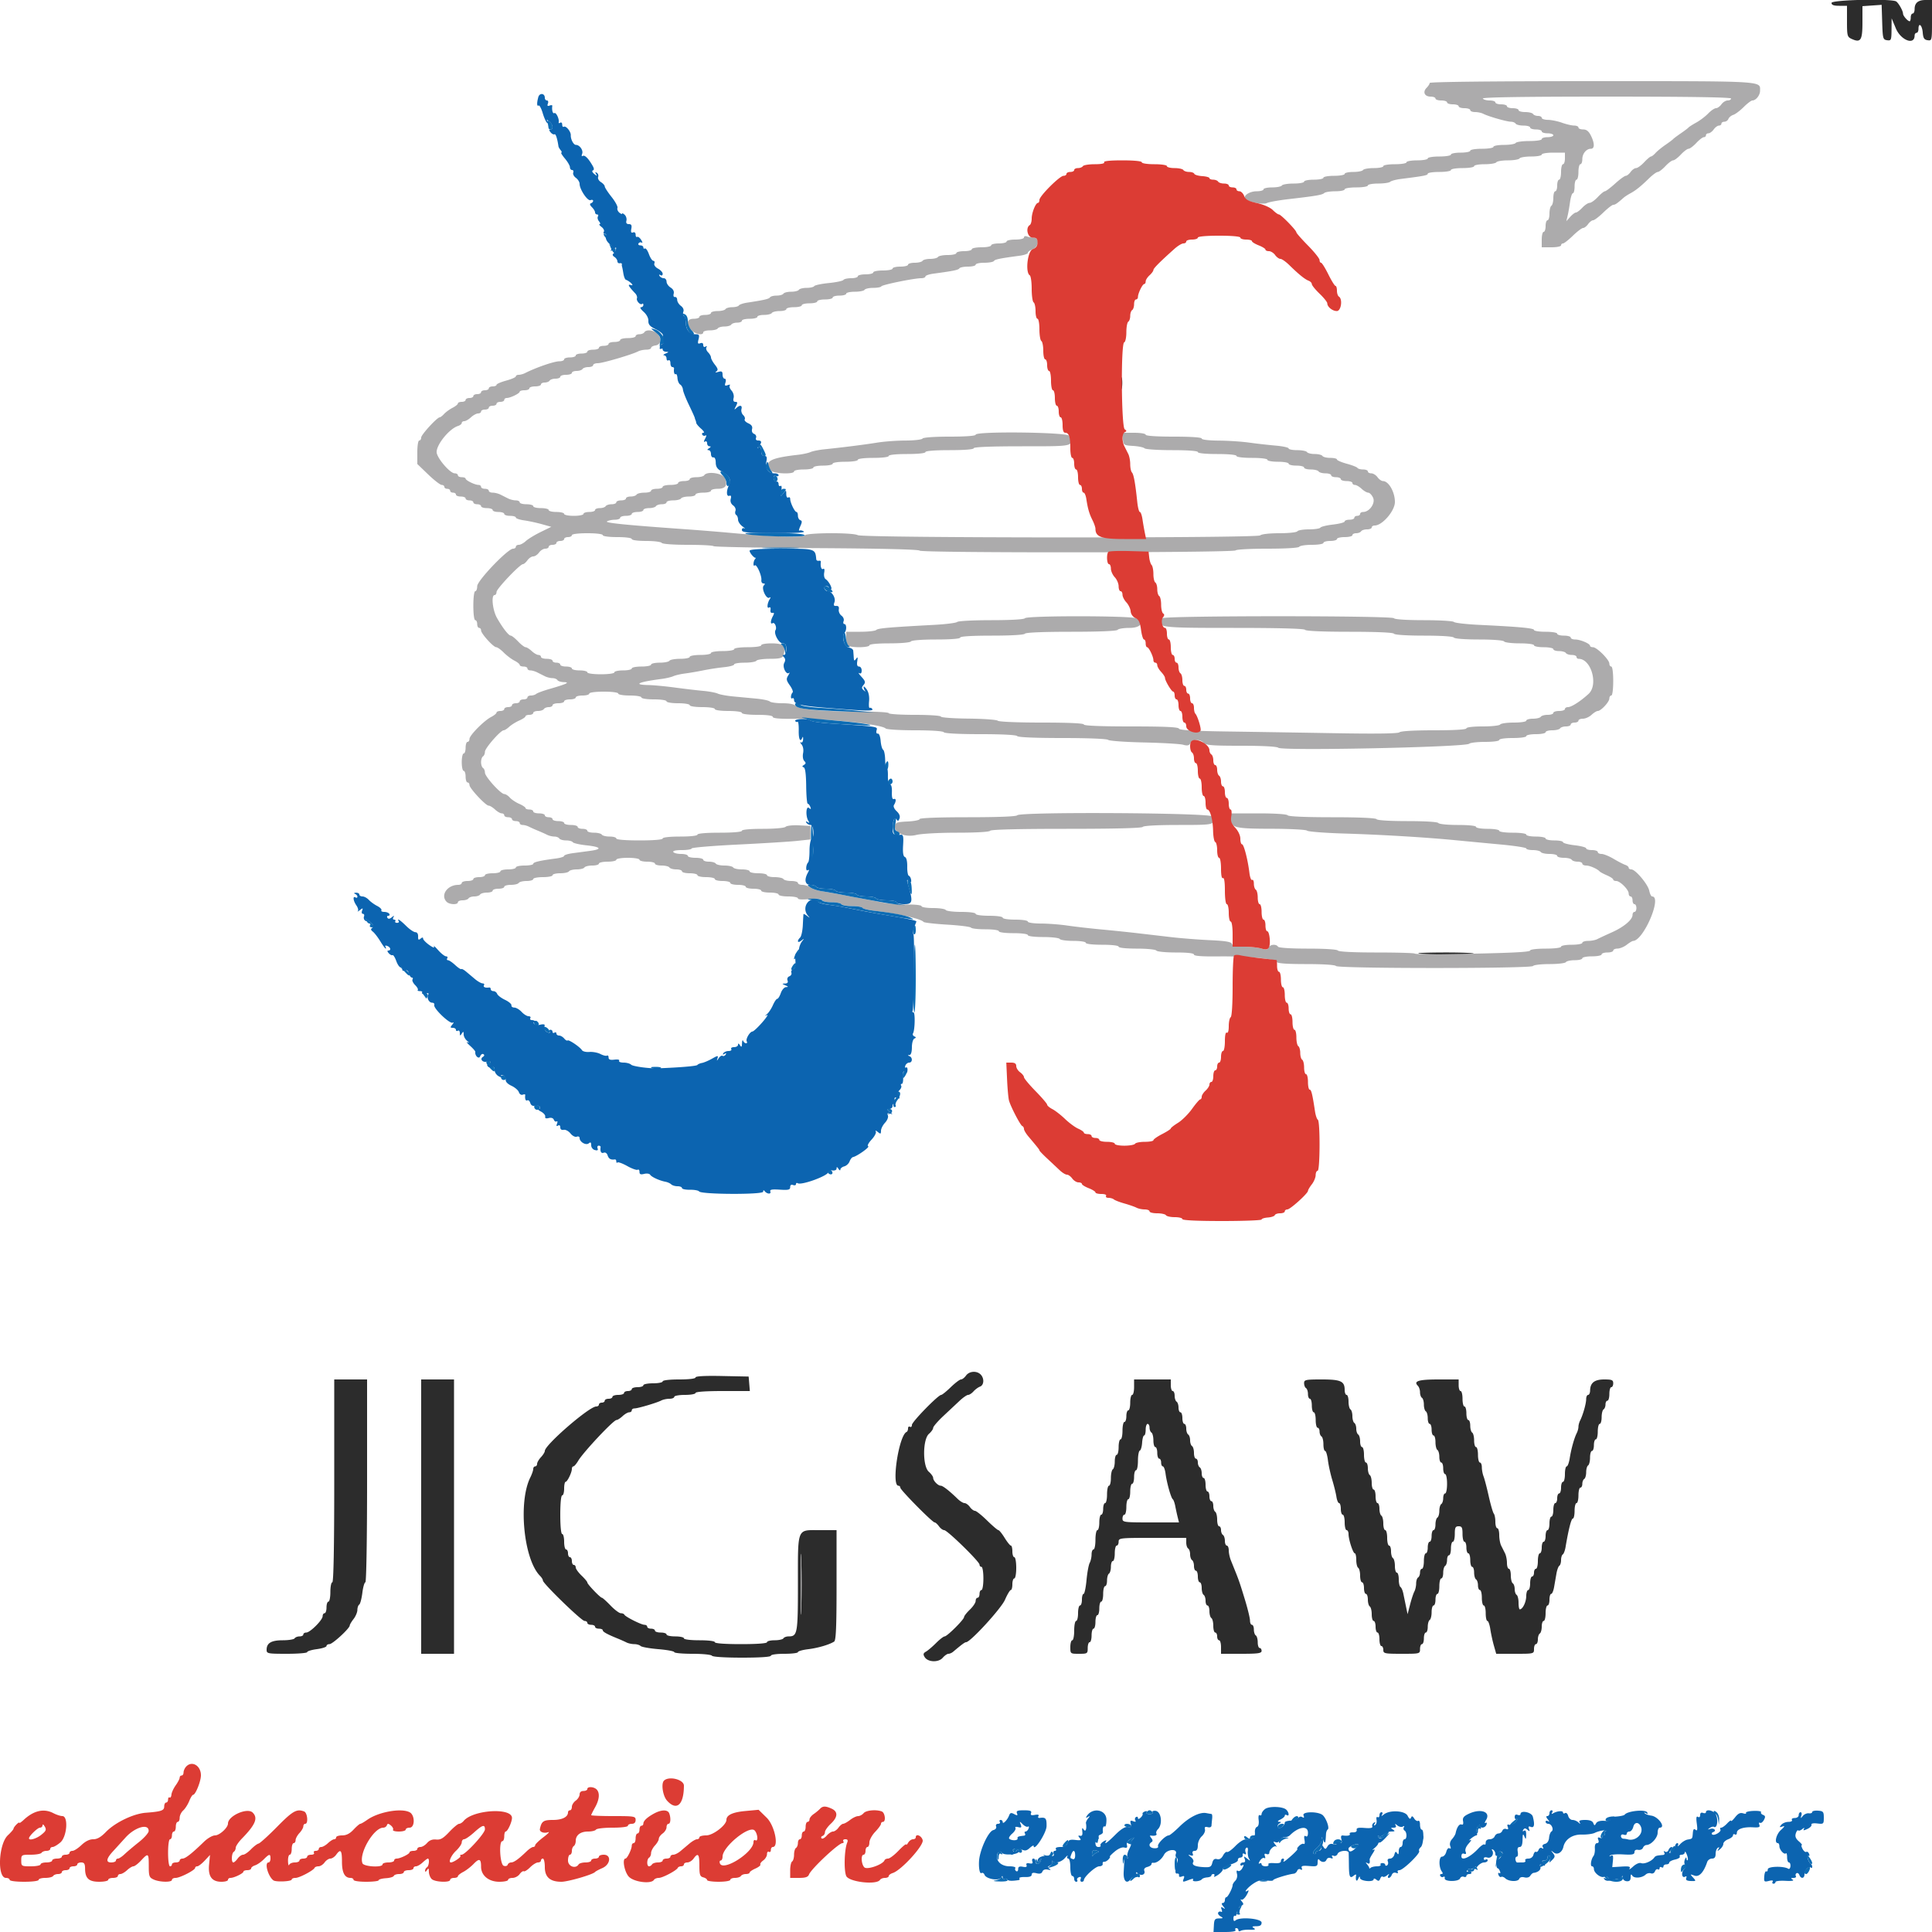 <svg xmlns="http://www.w3.org/2000/svg" width="400" height="400"><g fill-rule="evenodd"><path d="M379.2.6c0 .433.444.6 1.6.6h1.6v3.209c0 3.011.06 3.235.974 3.652 1.863.849 2.226.292 2.226-3.41V1.277l1.987-.138L389.573 1l.114 3.6c.106 3.389.166 3.607 1.013 3.728.843.12.901-.02.921-2.2l.021-2.328.872 2.08c1.036 2.47 3.886 3.554 3.886 1.477 0-.306.18-.557.4-.557.22 0 .4-.36.4-.8 0-1.437.748-.839.876.7.1 1.205.301 1.525 1.024 1.628.885.125.9.055.9-4.1V0h-1.32c-1.549 0-2.28.602-2.28 1.88 0 .506-.18.92-.4.92-.22 0-.4.36-.4.8 0 .44-.103.8-.229.8-.394 0-1.371-1.123-1.371-1.577 0-.555-.878-2.134-1.4-2.517-.857-.63-13.4-.355-13.4.294M232.114 79.4c.003 1.1.081 1.503.173.895.092-.609.09-1.509-.005-2-.095-.492-.171.005-.168 1.105m61.535 117.982c.277.278 11.169.334 11.444.059.132-.133-2.43-.241-5.693-.241-3.263 0-5.852.082-5.751.182M200 284.8c-.317.44-.785.8-1.04.8s-1.205.72-2.112 1.6c-.907.88-1.8 1.6-1.984 1.6-.622 0-6.064 5.578-6.064 6.215 0 .348-.18.521-.4.385-.22-.136-.4.018-.4.343s-.135.65-.3.724c-1.598.71-3.189 11.133-1.7 11.133.22 0 .4.183.4.406 0 .474 6.637 7.194 7.106 7.194.175 0 .577.36.894.8.317.44.806.8 1.086.8.639 0 7.314 6.518 7.314 7.141 0 .253.18.459.4.459.222 0 .4 1.067.4 2.4s-.178 2.4-.4 2.4c-.22 0-.4.36-.4.8 0 .44-.18.8-.4.8-.22 0-.4.296-.4.657 0 .361-.54 1.172-1.2 1.803-.66.631-1.2 1.321-1.2 1.533 0 .513-3.509 4.007-4.024 4.007-.221 0-1.02.617-1.774 1.372-.755.754-1.694 1.555-2.087 1.778-.568.324-.625.555-.275 1.129.657 1.076 2.856 1.163 3.736.149.395-.456.929-.828 1.188-.828.258 0 .687-.183.953-.407 1.813-1.529 2.441-1.993 2.7-1.993.878 0 7.255-6.957 8.054-8.786.483-1.108 1.025-2.014 1.204-2.014.179 0 .325-.54.325-1.2 0-.66.18-1.2.4-1.2.22 0 .4-.99.4-2.2 0-1.21-.18-2.2-.4-2.2-.22 0-.4-.54-.4-1.2 0-.66-.138-1.2-.306-1.2-.168 0-.75-.72-1.294-1.6-.544-.88-1.125-1.6-1.292-1.6-.167 0-1.223-.9-2.347-2-1.123-1.1-2.254-2-2.513-2-.259 0-.731-.36-1.048-.8-.317-.44-.815-.8-1.106-.8-.292 0-.946-.405-1.453-.9-1.693-1.651-3.043-2.7-3.473-2.7-.575 0-1.568-1.029-1.568-1.625 0-.264-.405-.833-.9-1.262-1.311-1.139-1.286-6.711.035-7.857.476-.412.865-.965.865-1.229 0-.263.945-1.365 2.1-2.448l3.389-3.174c.708-.663 1.497-1.205 1.753-1.205.255 0 .755-.327 1.111-.728.356-.4.962-.844 1.347-.987.845-.314.917-1.725.129-2.514-.82-.82-2.357-.704-3.029.229m-56 .389c0 .249-1.338.411-3.4.411-2 0-3.4.165-3.4.4 0 .22-.9.4-2 .4s-2 .18-2 .4c0 .22-.54.4-1.2.4-.66 0-1.2.18-1.2.4 0 .22-.36.4-.8.4-.44 0-.8.18-.8.4 0 .22-.54.4-1.2.4-.66 0-1.2.18-1.2.4 0 .22-.36.4-.8.4-.44 0-.8.18-.8.4 0 .22-.27.4-.6.4-.33 0-.6.18-.6.4 0 .22-.258.4-.572.4-1.435 0-10.628 7.959-10.628 9.201 0 .238-.36.819-.8 1.291-.44.472-.8 1.095-.8 1.383 0 .289-.18.525-.4.525-.22 0-.4.242-.4.539 0 .296-.272 1.083-.604 1.749-2.544 5.1-1.365 17 2.02 20.385.321.321.584.753.584.958 0 .611 7.993 8.369 8.622 8.369.318 0 .578.18.578.4 0 .22.36.4.8.4.44 0 .8.18.8.4 0 .22.36.4.8.4.44 0 .8.15.8.332 0 .325.888.816 3.1 1.715.605.245 1.413.605 1.795.8.382.194 1.111.353 1.62.353.509 0 1.097.172 1.308.383.21.21 1.866.506 3.68.657 1.813.151 3.297.429 3.297.618 0 .188 1.699.342 3.776.342 2.087 0 3.887.179 4.024.4.147.238 2.671.4 6.224.4 3.717 0 5.976-.151 5.976-.4 0-.229 1.2-.4 2.8-.4 1.54 0 2.8-.155 2.8-.345 0-.19.945-.46 2.1-.602 2.05-.25 4.397-.937 5.4-1.58.381-.244.5-3.033.5-11.697V316.8h-3.586c-4.666 0-4.414-.64-4.414 11.202 0 10.267-.096 10.798-1.948 10.798-.443 0-.916.18-1.052.4-.136.22-.957.4-1.824.4-.867 0-1.576.18-1.576.4 0 .247-2.067.4-5.4.4s-5.4-.153-5.4-.4c0-.233-1.333-.4-3.2-.4-1.867 0-3.2-.167-3.2-.4 0-.22-.81-.4-1.8-.4s-1.8-.18-1.8-.4c0-.22-.54-.4-1.2-.4-.66 0-1.2-.18-1.2-.4 0-.22-.36-.4-.8-.4-.44 0-.8-.18-.8-.4 0-.22-.253-.4-.562-.4-.666 0-3.979-1.668-4.171-2.1-.074-.165-.403-.3-.732-.3-.329 0-1.289-.72-2.135-1.6-.846-.88-1.645-1.6-1.776-1.6-.337 0-3.024-2.808-3.024-3.16 0-.159-.54-.808-1.2-1.44-.66-.632-1.2-1.386-1.2-1.675 0-.289-.18-.525-.4-.525-.22 0-.4-.36-.4-.8 0-.44-.18-.8-.4-.8-.22 0-.4-.36-.4-.8 0-.44-.18-.8-.4-.8-.22 0-.4-.72-.4-1.6 0-.88-.18-1.6-.4-1.6-.24 0-.4-1.6-.4-4s.16-4 .4-4c.22 0 .4-.63.4-1.4 0-.77.135-1.401.3-1.403.359-.004 1.3-1.941 1.3-2.677 0-.286.141-.52.314-.52.172 0 .626-.529 1.008-1.176 1.051-1.778 7.292-8.424 7.911-8.424.22 0 .787-.36 1.259-.8.472-.44 1.095-.8 1.383-.8.289 0 .525-.18.525-.4 0-.22.249-.4.554-.4.705 0 4.624-1.158 5.541-1.637.382-.2 1.147-.363 1.7-.363.553 0 1.005-.18 1.005-.4 0-.22.99-.4 2.2-.4 1.21 0 2.2-.18 2.2-.4 0-.248 2.141-.4 5.624-.4h5.624l-.124-1.5L155 285l-5.5-.111c-3.573-.073-5.5.033-5.5.3M69.2 306.6c0 13.733-.138 21-.4 21-.22 0-.4.9-.4 2s-.18 2-.4 2c-.22 0-.4.54-.4 1.2 0 .66-.18 1.2-.4 1.2-.22 0-.4.276-.4.613 0 .796-2.591 3.387-3.387 3.387-.337 0-.613.18-.613.4 0 .22-.349.4-.776.4-.427 0-.888.18-1.024.4-.136.22-1.239.4-2.452.4-2.378 0-3.348.571-3.348 1.971 0 .786.218.829 4.2.829 2.31 0 4.2-.157 4.2-.348 0-.192.9-.468 2-.614 1.1-.146 2-.439 2-.652 0-.212.279-.386.619-.386.642 0 4.174-3.25 4.19-3.856.005-.189.361-.794.791-1.344.43-.55.786-1.394.791-1.876.005-.482.176-.98.381-1.107.205-.126.495-1.217.646-2.423.151-1.207.433-2.194.628-2.194.201 0 .354-9.09.354-21v-21h-6.8v21m18 7.4v28.4H94v-56.8h-6.8V314m147.6-26.8c0 .88-.18 1.6-.4 1.6-.22 0-.4.72-.4 1.6 0 .88-.18 1.6-.4 1.6-.22 0-.4.54-.4 1.2 0 .66-.18 1.2-.4 1.2-.22 0-.4.81-.4 1.8s-.18 1.8-.4 1.8c-.22 0-.4.72-.4 1.6 0 .88-.18 1.6-.4 1.6-.22 0-.4.619-.4 1.376 0 .757-.18 1.488-.4 1.624-.22.136-.4.957-.4 1.824 0 .867-.18 1.576-.4 1.576-.22 0-.4.81-.4 1.8s-.18 1.8-.4 1.8c-.22 0-.4.54-.4 1.2 0 .66-.18 1.2-.4 1.2-.22 0-.4.72-.4 1.6 0 .88-.18 1.6-.4 1.6-.22 0-.4.9-.4 2s-.18 2-.4 2c-.22 0-.4.462-.4 1.026 0 .565-.177 1.358-.394 1.762-.216.405-.512 2.013-.657 3.574-.145 1.561-.418 2.838-.606 2.838-.189 0-.343.54-.343 1.2 0 .66-.18 1.2-.4 1.2-.22 0-.4.72-.4 1.6 0 .88-.18 1.6-.4 1.6-.22 0-.4.9-.4 2s-.18 2-.4 2c-.22 0-.4.63-.4 1.4 0 1.393.01 1.4 1.8 1.4 1.733 0 1.8-.044 1.8-1.2 0-.66.18-1.2.4-1.2.22 0 .4-.63.4-1.4 0-.77.18-1.4.4-1.4.22 0 .4-.63.4-1.4 0-.77.18-1.4.4-1.4.22 0 .4-.63.4-1.4 0-.77.18-1.4.4-1.4.22 0 .4-.72.4-1.6 0-.88.18-1.6.4-1.6.22 0 .4-.529.4-1.176 0-.647.18-1.288.4-1.424.22-.136.4-.777.4-1.424 0-.647.18-1.176.4-1.176.22 0 .4-.72.4-1.6 0-.88.18-1.6.4-1.6.22 0 .4-.36.4-.8 0-.77.267-.8 7-.8h7v.976c0 .537.18 1.088.4 1.224.22.136.4.676.4 1.2 0 .524.18 1.064.4 1.2.22.136.4.687.4 1.224 0 .537.18.976.4.976.22 0 .4.54.4 1.2 0 .66.18 1.2.4 1.2.22 0 .4.529.4 1.176 0 .647.18 1.288.4 1.424.22.136.4.687.4 1.224 0 .537.18.976.4.976.22 0 .4.529.4 1.176 0 .647.18 1.288.4 1.424.22.136.4.867.4 1.624 0 .757.18 1.376.4 1.376.22 0 .4.36.4.8 0 .44.18.8.4.8.22 0 .4.63.4 1.4v1.4h4.2c3.467 0 4.2-.105 4.2-.6 0-.33-.18-.6-.4-.6-.22 0-.4-.529-.4-1.176 0-.647-.18-1.288-.4-1.424-.22-.136-.4-.687-.4-1.224 0-.537-.18-.976-.4-.976-.22 0-.4-.394-.4-.876s-.469-2.417-1.042-4.3c-1.028-3.376-1.258-4.052-2.055-6.024l-.853-2.119c-.248-.615-.45-1.56-.45-2.1 0-.539-.18-.981-.4-.981-.22 0-.4-.439-.4-.976 0-.537-.18-1.088-.4-1.224-.22-.136-.4-.597-.4-1.024 0-.427-.18-.776-.4-.776-.22 0-.4-.619-.4-1.376 0-.757-.18-1.488-.4-1.624-.22-.136-.4-.687-.4-1.224 0-.537-.18-.976-.4-.976-.22 0-.4-.45-.4-1s-.18-1-.4-1c-.22 0-.4-.63-.4-1.4 0-.77-.18-1.4-.4-1.4-.22 0-.4-.439-.4-.976 0-.537-.18-1.088-.4-1.224-.22-.136-.4-.597-.4-1.024 0-.427-.18-.776-.4-.776-.22 0-.4-.529-.4-1.176 0-.647-.18-1.288-.4-1.424-.22-.136-.4-.676-.4-1.2 0-.524-.18-1.064-.4-1.2-.22-.136-.4-.687-.4-1.224 0-.537-.18-.976-.4-.976-.22 0-.4-.54-.4-1.2 0-.66-.18-1.2-.4-1.2-.22 0-.4-.439-.4-.976 0-.537-.18-1.088-.4-1.224-.22-.136-.4-.687-.4-1.224 0-.537-.18-.976-.4-.976-.22 0-.4-.54-.4-1.2v-1.2h-7.6v1.6m35.2-.824c0 .427.18.888.4 1.024.22.136.4.687.4 1.224 0 .537.18.976.4.976.22 0 .4.63.4 1.4 0 .77.18 1.4.4 1.4.22 0 .4.72.4 1.6 0 .88.18 1.6.4 1.6.22 0 .4.349.4.776 0 .427.18.888.4 1.024.22.136.4.867.4 1.624 0 .757.157 1.376.349 1.376.192 0 .453.855.581 1.9.127 1.045.532 2.89.9 4.1.367 1.21.755 2.785.863 3.5.107.715.355 1.3.551 1.3.196 0 .356.54.356 1.2 0 .66.18 1.2.4 1.2.22 0 .4.72.4 1.6 0 .88.18 1.6.4 1.6.22 0 .4.363.4.806 0 1.127.931 3.994 1.297 3.994.167 0 .303.619.303 1.376 0 .757.18 1.488.4 1.624.22.136.4.867.4 1.624 0 .757.18 1.376.4 1.376.22 0 .4.54.4 1.2 0 .66.18 1.2.4 1.2.22 0 .4.529.4 1.176 0 .647.18 1.288.4 1.424.22.136.4.867.4 1.624 0 .757.18 1.376.4 1.376.22 0 .4.54.4 1.2 0 .66.18 1.2.4 1.2.22 0 .4.63.4 1.4 0 .77.18 1.4.4 1.4.22 0 .4.36.4.8 0 .744.267.8 3.8.8 3.787 0 3.8-.004 3.8-1 0-.55.18-1 .4-1 .22 0 .4-.54.4-1.2 0-.66.18-1.2.4-1.2.22 0 .4-.529.4-1.176 0-.647.18-1.288.4-1.424.22-.136.4-.867.4-1.624 0-.757.18-1.376.4-1.376.22 0 .4-.54.4-1.2 0-.66.18-1.2.4-1.2.22 0 .4-.72.4-1.6 0-.88.18-1.6.4-1.6.22 0 .4-.529.4-1.176 0-.647.18-1.288.4-1.424.22-.136.4-.687.4-1.224 0-.537.18-.976.4-.976.22 0 .4-.63.4-1.4 0-.77.18-1.4.4-1.4.22 0 .4-.72.4-1.6 0-1.333.133-1.6.8-1.6s.8.267.8 1.6c0 .88.18 1.6.4 1.6.22 0 .4.54.4 1.2 0 .66.18 1.2.4 1.2.22 0 .4.63.4 1.4 0 .77.18 1.4.4 1.4.22 0 .4.529.4 1.176 0 .647.18 1.288.4 1.424.22.136.4.687.4 1.224 0 .537.18.976.4.976.22 0 .4.72.4 1.6 0 .88.18 1.6.4 1.6.22 0 .4.72.4 1.6 0 .88.157 1.6.349 1.6.192 0 .463.765.603 1.7.141.935.473 2.465.739 3.4l.484 1.7h3.912c3.907 0 3.913-.001 3.913-1 0-.55.18-1 .4-1 .22 0 .4-.439.4-.976 0-.537.18-1.088.4-1.224.22-.136.4-.777.4-1.424 0-.647.18-1.176.4-1.176.22 0 .4-.72.4-1.6 0-.88.18-1.6.4-1.6.22 0 .4-.54.4-1.2 0-.66.16-1.2.356-1.2.196 0 .466-.63.6-1.4l.488-2.804c.135-.772.405-1.502.6-1.623.196-.121.356-.649.356-1.173s.16-1.052.356-1.173c.195-.121.454-.806.575-1.523.623-3.699 1.186-5.904 1.509-5.904.198 0 .36-.72.36-1.6 0-.88.18-1.6.4-1.6.22 0 .4-.72.4-1.6 0-.88.18-1.6.4-1.6.22 0 .4-.349.4-.776 0-.427.18-.888.4-1.024.22-.136.4-.766.4-1.4 0-.634.18-1.264.4-1.4.22-.136.4-.867.4-1.624 0-.757.18-1.376.4-1.376.22 0 .4-.54.4-1.2 0-.66.18-1.2.4-1.2.22 0 .4-.72.4-1.6 0-.88.18-1.6.4-1.6.22 0 .4-.619.4-1.376 0-.757.18-1.488.4-1.624.22-.136.4-.597.4-1.024 0-.427.18-.776.4-.776.22 0 .4-.63.4-1.4 0-.77.18-1.4.4-1.4.22 0 .4-.36.4-.8 0-.685-.267-.8-1.856-.8-2.021 0-2.909.696-2.931 2.3-.007.495-.193.9-.413.9-.22 0-.4.392-.4.872 0 .92-.66 3.256-1.249 4.423-.193.382-.351.969-.351 1.305 0 .336-.158.923-.351 1.305-.524 1.038-1.151 3.28-1.452 5.195-.147.935-.431 1.7-.632 1.7s-.365.72-.365 1.6c0 .88-.18 1.6-.4 1.6-.22 0-.4.54-.4 1.2 0 .66-.18 1.2-.4 1.2-.22 0-.4.45-.4 1s-.18 1-.4 1c-.22 0-.4.63-.4 1.4 0 .77-.18 1.4-.4 1.4-.22 0-.4.63-.4 1.4 0 .77-.18 1.4-.4 1.4-.22 0-.4.54-.4 1.2 0 .66-.18 1.2-.4 1.2-.22 0-.4.54-.4 1.2 0 .66-.18 1.2-.4 1.2-.22 0-.4.72-.4 1.6 0 .88-.18 1.6-.4 1.6-.22 0-.4.36-.4.8 0 .44-.18.8-.4.8-.22 0-.4.63-.4 1.4 0 .77-.18 1.4-.4 1.4-.22 0-.406.585-.413 1.3-.012 1.211-.746 2.7-1.331 2.7-.141 0-.256-.619-.256-1.376 0-.757-.18-1.488-.4-1.624-.22-.136-.4-.676-.4-1.2 0-.524-.18-1.064-.4-1.2-.22-.136-.4-.867-.4-1.624 0-.757-.18-1.376-.4-1.376-.22 0-.4-.542-.4-1.205s-.18-1.563-.4-2l-.8-1.59c-.22-.437-.4-1.427-.4-2.2 0-.773-.18-1.405-.4-1.405-.22 0-.4-.594-.4-1.32 0-.726-.146-1.491-.324-1.7-.179-.209-.647-1.82-1.041-3.58-.393-1.76-.877-3.613-1.075-4.119-.198-.505-.36-1.36-.36-1.9 0-.539-.18-.981-.4-.981-.22 0-.4-.72-.4-1.6 0-.88-.18-1.6-.4-1.6-.22 0-.4-.619-.4-1.376 0-.757-.18-1.488-.4-1.624-.22-.136-.4-.777-.4-1.424 0-.647-.18-1.176-.4-1.176-.22 0-.4-.63-.4-1.4 0-.77-.18-1.4-.4-1.4-.22 0-.4-.72-.4-1.6 0-.88-.18-1.6-.4-1.6-.22 0-.4-.54-.4-1.2v-1.2h-4.176c-4.123 0-5.24.344-4.269 1.315.245.245.445.848.445 1.341s.18 1.008.4 1.144c.22.136.4.766.4 1.4 0 .634.18 1.264.4 1.4.22.136.4.777.4 1.424 0 .647.18 1.176.4 1.176.22 0 .4.54.4 1.2 0 .66.18 1.2.4 1.2.22 0 .4.619.4 1.376 0 .757.18 1.488.4 1.624.22.136.4.777.4 1.424 0 .647.18 1.176.4 1.176.22 0 .4.54.4 1.2 0 .66.18 1.2.4 1.2.22 0 .4.9.4 2s-.18 2-.4 2c-.22 0-.4.439-.4.976 0 .537-.18 1.088-.4 1.224-.22.136-.4.766-.4 1.4 0 .634-.18 1.264-.4 1.4-.22.136-.4.777-.4 1.424 0 .647-.18 1.176-.4 1.176-.22 0-.4.54-.4 1.2 0 .66-.18 1.2-.4 1.2-.22 0-.4.54-.4 1.2 0 .66-.18 1.2-.4 1.2-.22 0-.4.72-.4 1.6 0 .88-.18 1.6-.4 1.6-.22 0-.4.349-.4.776 0 .427-.18.888-.4 1.024-.22.136-.4.689-.4 1.229 0 .54-.166 1.294-.37 1.676-.203.382-.602 1.595-.886 2.695l-.518 2-.332-1.6-.559-2.705c-.125-.608-.386-1.203-.581-1.324-.195-.12-.354-.838-.354-1.595s-.18-1.376-.4-1.376c-.22 0-.4-.619-.4-1.376 0-.757-.18-1.488-.4-1.624-.22-.136-.4-.777-.4-1.424 0-.647-.18-1.176-.4-1.176-.22 0-.4-.72-.4-1.6 0-.88-.18-1.6-.4-1.6-.22 0-.4-.619-.4-1.376 0-.757-.18-1.488-.4-1.624-.22-.136-.4-.777-.4-1.424 0-.647-.18-1.176-.4-1.176-.22 0-.4-.63-.4-1.4 0-.77-.18-1.4-.4-1.4-.22 0-.4-.619-.4-1.376 0-.757-.18-1.488-.4-1.624-.22-.136-.4-.777-.4-1.424 0-.647-.18-1.176-.4-1.176-.22 0-.4-.72-.4-1.6 0-.88-.18-1.6-.4-1.6-.22 0-.4-.529-.4-1.176 0-.647-.18-1.288-.4-1.424-.22-.136-.4-.676-.4-1.2 0-.524-.18-1.064-.4-1.2-.22-.136-.4-.766-.4-1.4 0-.634-.18-1.264-.4-1.4-.22-.136-.4-.867-.4-1.624 0-.757-.18-1.376-.4-1.376-.22 0-.4-.463-.4-1.029 0-1.807-.799-2.171-4.771-2.171-3.326 0-3.629.065-3.629.776m-32 9.2c0 .427.18.888.4 1.024.22.136.4.867.4 1.624 0 .757.18 1.376.4 1.376.22 0 .4.54.4 1.2 0 .66.18 1.2.4 1.2.22 0 .4.36.4.8 0 .44.161.8.358.8.197 0 .448.675.558 1.5.256 1.928 1.134 5.042 1.495 5.3.153.11.382.74.51 1.4.127.66.352 1.695.501 2.3l.271 1.1h-5.846c-5.58 0-5.847-.036-5.847-.8 0-.44.18-.8.4-.8.22 0 .4-.72.4-1.6 0-.88.18-1.6.4-1.6.22 0 .4-.72.4-1.6 0-.88.18-1.6.4-1.6.22 0 .4-.63.4-1.4 0-.77.18-1.4.4-1.4.22 0 .4-.885.4-1.967 0-1.081.172-2.026.382-2.1.211-.073.428-.808.482-1.633.055-.825.243-1.5.418-1.5s.318-.54.318-1.2c0-.66.18-1.2.4-1.2.22 0 .4.349.4.776M165.899 333.1c-.069 2.805-.125.51-.125-5.1 0-5.61.056-7.905.125-5.1a251.33 251.33 0 0 1 0 10.2" fill="#2c2c2c"/><path d="M296 17.171c0 .205-.287.659-.639 1.011-.858.858-.422 1.818.826 1.818.557 0 1.013.18 1.013.4 0 .22.54.4 1.2.4.66 0 1.2.18 1.2.4 0 .22.54.4 1.2.4.66 0 1.2.18 1.2.4 0 .22.54.4 1.2.4.66 0 1.2.18 1.2.4 0 .22.452.4 1.005.4.553 0 1.318.163 1.7.363 1.023.535 4.873 1.637 5.717 1.637.402 0 .842.18.978.4.136.22.867.4 1.624.4.757 0 1.376.18 1.376.4 0 .22.54.4 1.2.4.66 0 1.2.18 1.2.4 0 .22.54.4 1.2.4.66 0 1.2.18 1.2.4 0 .22-.54.4-1.2.4-.66 0-1.2.18-1.2.4 0 .225-1.125.4-2.576.4-1.417 0-2.688.18-2.824.4-.136.22-1.227.4-2.424.4-1.197 0-2.176.18-2.176.4 0 .222-1.067.4-2.4.4s-2.4.178-2.4.4c0 .22-.9.4-2 .4s-2 .18-2 .4c0 .222-1.067.4-2.4.4s-2.4.178-2.4.4c0 .22-.99.4-2.2.4-1.21 0-2.2.18-2.2.4 0 .222-1.067.4-2.4.4s-2.4.178-2.4.4c0 .22-.889.4-1.976.4s-2.088.18-2.224.4c-.136.22-1.047.4-2.024.4-.977 0-1.776.18-1.776.4 0 .22-.99.4-2.2.4-1.21 0-2.2.18-2.2.4 0 .22-.9.4-2 .4s-2 .18-2 .4c0 .22-.979.4-2.176.4s-2.288.18-2.424.4c-.136.22-1.047.4-2.024.4-.977 0-1.776.18-1.776.4 0 .22-.643.4-1.429.4-1.434 0-2.812.887-2.403 1.548.387.627 3.771 1.291 4.529.89.387-.205 2.413-.57 4.503-.811 5.709-.659 6.963-.874 7.38-1.268.209-.197 1.244-.359 2.3-.359 1.056 0 1.92-.18 1.92-.4 0-.222 1.067-.4 2.4-.4s2.4-.178 2.4-.4c0-.22.954-.4 2.12-.4 1.166 0 2.291-.163 2.5-.361.209-.199 1.235-.469 2.28-.6 4.781-.601 5.5-.742 5.5-1.079 0-.198 1.08-.36 2.4-.36 1.333 0 2.4-.178 2.4-.4 0-.222 1.067-.4 2.4-.4s2.4-.178 2.4-.4c0-.22.979-.4 2.176-.4s2.288-.18 2.424-.4c.136-.22 1.216-.4 2.4-.4s2.264-.18 2.4-.4c.136-.22 1.227-.4 2.424-.4 1.197 0 2.176-.18 2.176-.4 0-.222 1.067-.4 2.4-.4h2.4v1.2c0 .66-.18 1.2-.4 1.2-.22 0-.4.72-.4 1.6 0 .88-.18 1.6-.4 1.6-.22 0-.4.54-.4 1.2 0 .66-.18 1.2-.4 1.2-.22 0-.4.619-.4 1.376 0 .757-.18 1.488-.4 1.624-.22.136-.4.867-.4 1.624 0 .757-.18 1.376-.4 1.376-.22 0-.4.54-.4 1.2 0 .66-.18 1.2-.4 1.2-.22 0-.4.72-.4 1.6v1.6h2c1.1 0 2-.18 2-.4 0-.22.18-.4.4-.4.219 0 1.141-.72 2.048-1.6.907-.88 1.857-1.6 2.112-1.6.255 0 .723-.36 1.04-.8.317-.44.785-.8 1.04-.8s1.205-.72 2.112-1.6c.907-.88 1.836-1.6 2.065-1.6.385 0 .798-.282 2.105-1.437.272-.24.91-.659 1.418-.931 1.123-.601 2.144-1.421 3.9-3.132.733-.715 1.537-1.3 1.786-1.3.249 0 .957-.54 1.574-1.2.617-.66 1.337-1.2 1.6-1.2.263 0 .983-.54 1.6-1.2.617-.66 1.337-1.2 1.6-1.2.263 0 .983-.54 1.6-1.2.617-.66 1.319-1.2 1.56-1.2.242 0 .44-.18.44-.4 0-.22.23-.4.512-.4.281 0 .771-.36 1.088-.8.317-.44.807-.8 1.088-.8.282 0 .512-.18.512-.4 0-.22.276-.4.613-.4.336 0 .713-.263.837-.585.123-.321.576-.696 1.007-.833.431-.137 1.398-.864 2.15-1.615.751-.752 1.565-1.367 1.808-1.367.727 0 1.585-1.083 1.585-2 0-2.082 1.418-2-34.771-2-20.428 0-33.629.146-33.629.371m62.4 3.229c0 .22-.32.4-.712.4-.391 0-.971.36-1.288.8-.317.44-.825.8-1.128.8-.303 0-1.03.495-1.614 1.1-.585.605-1.692 1.446-2.461 1.87-.768.423-1.487.882-1.597 1.019-.11.137-.83.682-1.6 1.211-.77.529-1.49 1.069-1.6 1.2-.11.131-.83.671-1.6 1.2-.77.529-1.691 1.286-2.047 1.681-.356.395-.779.719-.939.719-.161 0-.797.54-1.414 1.2-.617.66-1.369 1.2-1.672 1.2-.303 0-.811.36-1.128.8-.317.44-.769.8-1.004.8-.236 0-1.224.72-2.196 1.6-.972.88-1.928 1.6-2.124 1.6-.195 0-.859.54-1.476 1.2-.617.66-1.377 1.2-1.691 1.2-.313 0-.992.45-1.509 1-.517.55-1.112 1-1.323 1-.211 0-.744.405-1.185.9l-.803.9.263-1.1c.145-.605.374-1.91.51-2.9s.402-1.8.592-1.8c.19 0 .346-.63.346-1.4 0-.77.18-1.4.4-1.4.22 0 .4-.72.4-1.6 0-.88.18-1.6.4-1.6.22 0 .4-.463.4-1.029 0-1.157.827-2.171 1.771-2.171.803 0 .803-1.128 0-2.739-.447-.895-.911-1.261-1.6-1.261-.534 0-.971-.18-.971-.4 0-.22-.405-.403-.9-.406-.495-.003-1.62-.265-2.5-.582-.88-.317-2.185-.585-2.9-.594-.715-.01-1.3-.198-1.3-.418 0-.22-.349-.4-.776-.4-.427 0-.888-.18-1.024-.4-.136-.22-.867-.4-1.624-.4-.757 0-1.376-.18-1.376-.4 0-.22-.54-.4-1.2-.4-.66 0-1.2-.18-1.2-.4 0-.22-.54-.4-1.2-.4-.66 0-1.2-.18-1.2-.4 0-.22-.529-.4-1.176-.4-.647 0-1.288-.18-1.424-.4-.164-.265 8.463-.4 25.576-.4 16.949 0 25.824.137 25.824.4M212 49.157c0 .258-.751.443-1.8.443-.99 0-1.8.18-1.8.4 0 .22-.72.4-1.6.4-.88 0-1.6.18-1.6.4 0 .22-.9.4-2 .4s-2 .18-2 .4c0 .22-.72.4-1.6.4-.88 0-1.6.18-1.6.4 0 .22-.799.4-1.776.4s-1.888.18-2.024.4c-.136.22-.856.4-1.6.4-.744 0-1.464.18-1.6.4-.136.22-.867.4-1.624.4-.757 0-1.376.18-1.376.4 0 .22-.72.4-1.6.4-.88 0-1.6.18-1.6.4 0 .22-.9.4-2 .4s-2 .18-2 .4c0 .22-.72.4-1.6.4-.88 0-1.6.18-1.6.4 0 .22-.619.4-1.376.4-.757 0-1.477.162-1.599.359-.122.198-1.483.486-3.025.641-1.542.155-2.903.443-3.025.641-.122.197-.831.359-1.575.359s-1.464.18-1.6.4c-.136.22-.856.4-1.6.4-.744 0-1.464.18-1.6.4-.136.22-.766.4-1.4.4-.634 0-1.252.16-1.373.356-.207.336-1.22.572-4.73 1.102-.826.124-1.602.387-1.723.584-.122.197-.74.358-1.374.358-.634 0-1.264.18-1.4.4-.136.22-.867.4-1.624.4-.757 0-1.376.18-1.376.4 0 .22-.54.4-1.2.4-.66 0-1.2.18-1.2.4 0 .22-.54.4-1.2.4-1.455 0-1.647 1.153-.4 2.4.833.833 2.4 1.094 2.4.4 0-.22.619-.4 1.376-.4.757 0 1.488-.18 1.624-.4.136-.22.766-.4 1.4-.4.634 0 1.264-.18 1.4-.4.136-.22.687-.4 1.224-.4.537 0 .976-.18.976-.4 0-.22.72-.4 1.6-.4.88 0 1.6-.18 1.6-.4 0-.22.619-.4 1.376-.4.757 0 1.488-.18 1.624-.4.136-.22.867-.4 1.624-.4.757 0 1.376-.18 1.376-.4 0-.22.72-.4 1.6-.4.88 0 1.6-.18 1.6-.4 0-.22.72-.4 1.6-.4.88 0 1.6-.18 1.6-.4 0-.22.72-.4 1.6-.4.88 0 1.6-.18 1.6-.4 0-.22.63-.4 1.4-.4.77 0 1.4-.18 1.4-.4 0-.22.799-.4 1.776-.4s1.888-.18 2.024-.4c.136-.22.942-.4 1.79-.4.849 0 1.603-.141 1.677-.312.14-.33 6.792-1.688 8.268-1.688.476 0 .865-.162.865-.36 0-.198.765-.462 1.7-.587 4.089-.547 5.118-.759 5.326-1.095.122-.197.931-.358 1.798-.358s1.576-.18 1.576-.4c0-.22.799-.4 1.776-.4s1.876-.161 1.998-.358c.208-.336 1.237-.548 5.326-1.095.935-.125 1.7-.394 1.7-.597 0-.203.45-.541 1-.75 1.263-.48 1.449-2.4.233-2.4-.422 0-1.052-.109-1.4-.243-.348-.133-.633-.043-.633.2M133.4 68.8c-.136.22-.597.4-1.024.4-.427 0-.776.18-.776.4 0 .22-.72.4-1.6.4-.88 0-1.6.18-1.6.4 0 .22-.54.4-1.2.4-.66 0-1.2.18-1.2.4 0 .22-.45.4-1 .4s-1 .18-1 .4c0 .22-.54.4-1.2.4-.66 0-1.2.18-1.2.4 0 .22-.54.4-1.2.4-.66 0-1.2.18-1.2.4 0 .22-.54.4-1.2.4-.66 0-1.2.18-1.2.4 0 .22-.446.4-.992.4-1.084 0-4.829 1.29-7.103 2.447-.382.194-.967.353-1.3.353-.333 0-.605.147-.605.328 0 .18-.9.572-2 .872-1.1.3-2 .692-2 .872 0 .181-.36.328-.8.328-.44 0-.8.18-.8.4 0 .22-.36.4-.8.4-.44 0-.8.18-.8.4 0 .22-.36.4-.8.4-.44 0-.8.18-.8.4 0 .22-.36.4-.8.4-.44 0-.8.18-.8.4 0 .22-.36.4-.8.4-.44 0-.8.15-.8.332 0 .183-.495.587-1.1.898-.605.31-1.391.881-1.747 1.267-.356.387-.765.703-.91.703-.54 0-3.843 3.602-3.843 4.189 0 .336-.18.611-.4.611-.223 0-.4 1.078-.4 2.435v2.434l2.254 2.166c1.239 1.191 2.499 2.165 2.8 2.165.3 0 .546.18.546.4 0 .22.27.4.6.4.33 0 .6.18.6.4 0 .22.27.4.6.4.33 0 .6.18.6.4 0 .22.45.4 1 .4s1 .18 1 .4c0 .22.36.4.8.4.44 0 .8.18.8.4 0 .22.36.4.8.4.44 0 .8.18.8.4 0 .22.54.4 1.2.4.66 0 1.2.18 1.2.4 0 .22.54.4 1.2.4.66 0 1.2.18 1.2.4 0 .22.54.4 1.2.4.66 0 1.2.157 1.2.348 0 .191.765.455 1.7.587.935.131 2.586.486 3.67.788l1.969.55-2.217 1.085c-1.219.596-2.593 1.435-3.053 1.863-.459.429-1.113.779-1.452.779-.339 0-.617.18-.617.4 0 .22-.257.4-.571.4-1.089 0-7.429 6.623-7.429 7.76 0 .572-.18 1.04-.4 1.04-.231 0-.4 1.267-.4 3s.169 3 .4 3c.22 0 .4.36.4.8 0 .44.18.8.4.8.22 0 .4.235.4.522 0 .657 2.555 3.478 3.15 3.478.244 0 .94.498 1.547 1.108.606.609 1.598 1.359 2.203 1.667.605.308 1.1.71 1.1.893 0 .182.36.332.8.332.44 0 .8.18.8.4 0 .22.272.4.605.4.333 0 .963.18 1.4.4l1.59.8c.437.22 1.146.4 1.576.4.43 0 .893.18 1.029.4.136.22.732.412 1.324.427 1.357.034.627.386-2.924 1.408-1.32.38-2.571.842-2.78 1.028-.209.185-.704.337-1.1.337-.396 0-.72.18-.72.4 0 .22-.36.4-.8.4-.44 0-.8.18-.8.4 0 .22-.36.4-.8.4-.44 0-.8.18-.8.4 0 .22-.36.4-.8.4-.44 0-.8.18-.8.4 0 .22-.36.4-.8.4-.44 0-.8.15-.8.332 0 .183-.493.588-1.095.9-1.509.782-4.505 3.813-4.505 4.557 0 .336-.18.611-.4.611-.22 0-.4.54-.4 1.2 0 .66-.18 1.2-.4 1.2-.22 0-.4.81-.4 1.8s.18 1.8.4 1.8c.22 0 .4.54.4 1.2 0 .66.18 1.2.4 1.2.22 0 .4.241.4.536 0 .668 3.354 4.264 3.977 4.264.251 0 .843.36 1.315.8.472.44 1.095.8 1.383.8.289 0 .525.18.525.4 0 .22.36.4.8.4.44 0 .8.18.8.4 0 .22.36.4.8.4.44 0 .8.18.8.4 0 .22.272.4.605.4.333 0 .918.159 1.3.353.382.195 1.235.576 1.895.847.66.271 1.513.652 1.895.847a3.88 3.88 0 0 0 1.476.353c.43 0 .893.18 1.029.4.136.22.766.4 1.4.4.634 0 1.255.166 1.381.369.125.202 1.396.493 2.823.646 3.023.324 3.356.803.796 1.145l-3.6.48c-.99.132-1.8.384-1.8.56 0 .176-.765.419-1.7.541-3.363.439-4.7.753-4.7 1.103 0 .196-.81.356-1.8.356s-1.8.18-1.8.4c0 .22-.72.4-1.6.4-.88 0-1.6.18-1.6.4 0 .22-.72.4-1.6.4-.88 0-1.6.18-1.6.4 0 .22-.54.4-1.2.4-.66 0-1.2.18-1.2.4 0 .22-.54.4-1.2.4-.66 0-1.2.18-1.2.4 0 .22-.324.4-.72.4-2.284 0-3.758 2.162-2.4 3.52.58.58 2.32.64 2.32.08 0-.22.439-.4.976-.4.537 0 1.088-.18 1.224-.4.136-.22.676-.4 1.2-.4.524 0 1.064-.18 1.2-.4.136-.22.777-.4 1.424-.4.647 0 1.176-.18 1.176-.4 0-.22.54-.4 1.2-.4.66 0 1.2-.18 1.2-.4 0-.22.619-.4 1.376-.4.757 0 1.488-.18 1.624-.4.136-.22.867-.4 1.624-.4.757 0 1.376-.18 1.376-.4 0-.22.9-.4 2-.4s2-.18 2-.4c0-.22.709-.4 1.576-.4.867 0 1.688-.18 1.824-.4.136-.22.856-.4 1.6-.4.744 0 1.464-.18 1.6-.4.136-.22.867-.4 1.624-.4.757 0 1.376-.18 1.376-.4 0-.22.81-.4 1.8-.4s1.8-.18 1.8-.4c0-.222 1.067-.4 2.4-.4s2.4.178 2.4.4c0 .22.72.4 1.6.4.88 0 1.6.18 1.6.4 0 .22.619.4 1.376.4.757 0 1.488.18 1.624.4.136.22.777.4 1.424.4.647 0 1.176.18 1.176.4 0 .22.72.4 1.6.4.88 0 1.6.18 1.6.4 0 .22.81.4 1.8.4s1.8.18 1.8.4c0 .22.72.4 1.6.4.88 0 1.6.18 1.6.4 0 .22.72.4 1.6.4.88 0 1.6.18 1.6.4 0 .22.72.4 1.6.4.88 0 1.6.18 1.6.4 0 .22.81.4 1.8.4s1.8.18 1.8.4c0 .22.9.4 2 .4s2 .177 2 .394c0 .241.907.299 2.345.149 1.555-.163 2.438-.094 2.623.206.154.248 1.068.451 2.032.451s1.864.18 2 .4c.136.22 1.126.4 2.2.4 1.074 0 2.05.157 2.169.35.119.192 1.165.461 2.324.596 4.895.572 9.848 1.688 10.317 2.325.116.157 2.327.412 4.913.567 2.587.154 4.798.434 4.914.621.116.188 1.46.341 2.987.341 1.584 0 2.776.172 2.776.4 0 .231 1.267.4 3 .4s3 .169 3 .4c0 .233 1.325.4 3.176.4 1.747 0 3.288.18 3.424.4.136.22 1.407.4 2.824.4 1.451 0 2.576.175 2.576.4 0 .235 1.4.4 3.4.4s3.4.165 3.4.4c0 .238 1.525.4 3.776.4 2.087 0 3.887.179 4.024.4.137.221 1.937.4 4.024.4 2.454 0 3.776.152 3.776.435 0 .294 1.656.417 5.1.378 5.939-.067 11.8.487 12.016 1.135.103.309 2.031.452 6.094.452 3.53 0 6.043.162 6.19.4.34.549 40.46.549 40.8 0 .136-.22 1.666-.4 3.4-.4s3.264-.18 3.4-.4c.136-.22.957-.4 1.824-.4.867 0 1.576-.18 1.576-.4 0-.22.9-.4 2-.4s2-.18 2-.4c0-.22.54-.4 1.2-.4.66 0 1.2-.18 1.2-.4 0-.22.405-.404.9-.409.495-.005 1.35-.361 1.9-.791.55-.43 1.141-.786 1.313-.791 2.167-.062 6.078-9.209 3.937-9.209-.192 0-.457-.533-.587-1.184-.266-1.33-2.858-4.416-3.71-4.416-.304 0-.553-.159-.553-.353 0-.195-.315-.457-.7-.583-.385-.126-1.47-.687-2.411-1.246-.941-.56-2.066-1.018-2.5-1.018-.434 0-.789-.18-.789-.4 0-.22-.54-.4-1.2-.4-.66 0-1.2-.162-1.2-.361 0-.198-1.08-.486-2.4-.639-1.32-.153-2.4-.441-2.4-.639 0-.199-.81-.361-1.8-.361s-1.8-.18-1.8-.4c0-.22-.9-.4-2-.4s-2-.18-2-.4c0-.229-1.2-.4-2.8-.4-1.6 0-2.8-.171-2.8-.4 0-.222-1.067-.4-2.4-.4s-2.4-.178-2.4-.4c0-.238-1.525-.4-3.776-.4-2.087 0-3.887-.179-4.024-.4-.147-.239-2.73-.4-6.4-.4-3.67 0-6.253-.161-6.4-.4-.153-.247-3.663-.4-9.2-.4-5.537 0-9.047-.153-9.2-.4-.146-.237-2.604-.4-6.024-.4H254.8v1.056c0 1.918.787 2.117 8.42 2.131 3.861.007 7.191.182 7.4.389.209.206 3.62.474 7.58.595 7.891.241 16.984.786 23.2 1.391 2.2.214 6.385.61 9.3.881 2.915.27 5.3.642 5.3.824 0 .183.619.333 1.376.333.757 0 1.488.18 1.624.4.136.22.957.4 1.824.4.867 0 1.576.18 1.576.4 0 .22.619.4 1.376.4.757 0 1.488.18 1.624.4.136.22.687.4 1.224.4.537 0 .976.18.976.4 0 .22.362.4.805.4.749 0 2.336.699 2.795 1.232.11.128.785.487 1.5.798.715.311 1.3.701 1.3.868 0 .166.278.302.618.302.8 0 2.582 1.782 2.582 2.582 0 .34.18.618.4.618.22 0 .4.36.4.8 0 .44.18.8.4.8.22 0 .4.36.4.8 0 .44-.18.8-.4.8-.22 0-.4.278-.4.618 0 .993-1.772 2.489-4.275 3.61-1.279.572-2.638 1.205-3.02 1.406-.382.201-1.237.366-1.9.366-.663 0-1.205.18-1.205.4 0 .22-.99.4-2.2.4-1.21 0-2.2.18-2.2.4 0 .233-1.333.4-3.2.4-1.76 0-3.2.171-3.2.38 0 .362-4.691.566-17.941.778-3.158.051-5.843-.009-5.967-.133-.124-.124-3.695-.225-7.935-.225-4.708 0-7.806-.156-7.957-.4-.147-.238-2.663-.4-6.2-.4-3.537 0-6.053-.162-6.2-.4-.372-.601-1.683-.481-1.936.178-.174.454-.506.497-1.54.2-.725-.208-2.336-.378-3.579-.378-1.595 0-2.324-.169-2.48-.575-.166-.432-1.292-.624-4.543-.774-2.377-.11-5.942-.387-7.922-.616-1.98-.23-5.13-.597-7-.816-1.87-.22-5.29-.575-7.6-.789-2.31-.215-5.46-.575-7-.802-1.54-.227-4.015-.416-5.5-.42-1.528-.005-2.7-.182-2.7-.408 0-.226-1.133-.4-2.6-.4s-2.6-.174-2.6-.4c0-.229-1.2-.4-2.8-.4-1.6 0-2.8-.171-2.8-.4 0-.231-1.259-.4-2.976-.4-1.637 0-3.088-.18-3.224-.4-.136-.22-1.317-.4-2.624-.4-1.307 0-2.376-.172-2.376-.382 0-.211-1.301-.367-2.9-.348-1.595.019-3.935-.169-5.2-.418a397.862 397.862 0 0 0-4.4-.836c-1.155-.212-3.09-.581-4.3-.821a90.753 90.753 0 0 0-3.8-.665c-.88-.126-1.955-.477-2.389-.78-.434-.302-1.199-.55-1.7-.55-.501 0-.911-.18-.911-.4 0-.22-.619-.4-1.376-.4-.757 0-1.488-.18-1.624-.4-.136-.22-.957-.4-1.824-.4-.867 0-1.576-.18-1.576-.4 0-.22-.81-.4-1.8-.4s-1.8-.18-1.8-.4c0-.22-.709-.4-1.576-.4-.867 0-1.688-.18-1.824-.4-.136-.22-.946-.4-1.8-.4-.854 0-1.664-.18-1.8-.4-.136-.22-.777-.4-1.424-.4-.647 0-1.176-.18-1.176-.4 0-.22-.72-.4-1.6-.4-.88 0-1.6-.18-1.6-.4 0-.22-.619-.4-1.376-.4-.757 0-1.488-.18-1.624-.4-.152-.247.529-.4 1.776-.4 1.113 0 2.024-.152 2.024-.337 0-.185 4.275-.546 9.5-.802s10.76-.599 12.3-.763l2.8-.298V171l-2.358-.122c-1.297-.067-2.548.068-2.78.3-.244.244-2.247.422-4.742.422-2.613 0-4.32.158-4.32.4 0 .243-1.8.4-4.6.4s-4.6.157-4.6.4c0 .237-1.467.4-3.6.4s-3.6.163-3.6.4c0 .244-1.867.4-4.8.4s-4.8-.156-4.8-.4c0-.22-.619-.4-1.376-.4-.757 0-1.488-.18-1.624-.4-.136-.22-.867-.4-1.624-.4-.757 0-1.376-.18-1.376-.4 0-.22-.45-.4-1-.4s-1-.18-1-.4c0-.22-.63-.4-1.4-.4-.77 0-1.4-.18-1.4-.4 0-.22-.54-.4-1.2-.4-.66 0-1.2-.18-1.2-.4 0-.22-.36-.4-.8-.4-.44 0-.8-.18-.8-.4 0-.22-.54-.4-1.2-.4-.66 0-1.2-.18-1.2-.4 0-.22-.36-.4-.8-.4-.44 0-.8-.136-.8-.302 0-.167-.585-.558-1.3-.87-.715-.312-1.591-.896-1.947-1.298-.356-.401-.869-.73-1.14-.73-.74 0-4.013-3.621-4.013-4.44 0-.392-.18-.824-.4-.96-.22-.136-.4-.676-.4-1.2 0-.524.18-1.064.4-1.2.22-.136.4-.568.4-.96 0-.737 3.24-4.44 3.885-4.44.2 0 .713-.325 1.14-.722.426-.398 1.36-.981 2.075-1.298.715-.316 1.3-.711 1.3-.878 0-.166.36-.302.8-.302.44 0 .8-.18.8-.4 0-.22.439-.4.976-.4.537 0 1.088-.18 1.224-.4.136-.22.597-.4 1.024-.4.427 0 .776-.18.776-.4 0-.22.54-.4 1.2-.4.66 0 1.2-.18 1.2-.4 0-.22.54-.4 1.2-.4.66 0 1.2-.18 1.2-.4 0-.22.63-.4 1.4-.4.77 0 1.4-.18 1.4-.4 0-.231 1.267-.4 3-.4s3 .169 3 .4c0 .222 1.067.4 2.4.4s2.4.178 2.4.4c0 .226 1.133.4 2.6.4s2.6.174 2.6.4c0 .222 1.067.4 2.4.4s2.4.178 2.4.4c0 .226 1.133.4 2.6.4s2.6.174 2.6.4c0 .229 1.2.4 2.8.4 1.6 0 2.8.171 2.8.4 0 .233 1.333.4 3.2.4 2.039 0 3.2.158 3.2.435 0 .29 1.436.418 4.3.384 6.841-.082 18.156 1.11 19.08 2.011.209.203 2.943.37 6.076.37 3.367 0 5.798.164 5.944.4.15.243 3.13.4 7.6.4s7.45.157 7.6.4c.153.248 3.711.4 9.344.4 5.234 0 9.258.162 9.477.381.21.21 3.531.451 7.38.535 3.85.085 7.518.299 8.151.476.885.247 1.238.169 1.52-.335.46-.822 2.066-.855 2.728-.057.409.493 1.794.6 7.769.6 4.45 0 7.431.16 7.683.412.683.683 38.814-.118 39.527-.831.209-.209 1.695-.381 3.301-.381 1.68 0 2.92-.17 2.92-.4 0-.229 1.2-.4 2.8-.4 1.6 0 2.8-.171 2.8-.4 0-.22.9-.4 2-.4s2-.18 2-.4c0-.22.619-.4 1.376-.4.757 0 1.488-.18 1.624-.4.136-.22.687-.4 1.224-.4.537 0 .976-.18.976-.4 0-.22.36-.4.8-.4.44 0 .8-.18.8-.4 0-.22.416-.4.925-.4.508 0 1.311-.36 1.783-.8.472-.44 1.054-.8 1.293-.8.656 0 2.399-1.877 2.399-2.582 0-.34.18-.618.4-.618.231 0 .4-1.267.4-3s-.169-3-.4-3c-.22 0-.4-.276-.4-.613 0-.796-2.591-3.387-3.387-3.387-.337 0-.614-.135-.616-.3-.005-.447-2.023-1.3-3.077-1.3-.506 0-.92-.18-.92-.4 0-.22-.63-.4-1.4-.4-.77 0-1.4-.18-1.4-.4 0-.222-1.067-.4-2.4-.4-1.32 0-2.4-.166-2.4-.37 0-.378-2.969-.655-11.4-1.06-2.64-.127-4.971-.397-5.18-.601-.209-.203-3.033-.369-6.276-.369-3.5 0-5.997-.163-6.144-.4-.342-.554-47.66-.55-48.002.004-1.194 1.931-.708 1.996 14.805 1.996 9.268 0 14.64.145 14.797.4.153.247 3.663.4 9.2.4 5.537 0 9.047.153 9.2.4.147.238 2.663.4 6.2.4 3.537 0 6.053.162 6.2.4.143.232 2.33.4 5.2.4s5.057.168 5.2.4c.136.22 1.587.4 3.224.4 1.717 0 2.976.169 2.976.4 0 .22.9.4 2 .4s2 .18 2 .4c0 .22.529.4 1.176.4.647 0 1.288.18 1.424.4.136.22.687.4 1.224.4.537 0 .976.18.976.4 0 .22.198.4.44.4 2.605 0 4.127 5.362 2.06 7.261-1.663 1.528-3.548 2.739-4.262 2.739-.351 0-.638.18-.638.4 0 .22-.54.4-1.2.4-.66 0-1.2.18-1.2.4 0 .22-.529.4-1.176.4-.647 0-1.288.18-1.424.4-.136.22-.867.4-1.624.4-.757 0-1.376.18-1.376.4 0 .225-1.125.4-2.576.4-1.417 0-2.688.18-2.824.4-.136.22-1.767.4-3.624.4-1.984 0-3.376.165-3.376.4 0 .251-2.507.4-6.72.4-4.069 0-6.882.162-7.131.411-.274.274-4.682.338-13.18.193-7.023-.12-17.171-.282-22.551-.359-6.813-.097-9.829-.277-9.934-.592-.107-.321-3.005-.453-9.917-.453-6.245 0-9.767-.144-9.767-.4 0-.254-3.173-.4-8.72-.4-5.007 0-8.883-.163-9.102-.382-.21-.21-2.946-.408-6.08-.44-3.134-.031-5.698-.219-5.698-.417 0-.199-2.43-.361-5.4-.361s-5.4-.156-5.4-.348c0-.191-2.655-.339-5.9-.328-7.422.024-12.735-.443-13.341-1.174-.29-.349-1.289-.55-2.728-.55-1.249 0-2.442-.165-2.651-.366-.209-.202-1.46-.468-2.78-.592l-4.8-.452c-1.32-.124-2.76-.39-3.2-.59-.44-.2-1.79-.453-3-.562-1.21-.108-3.82-.415-5.8-.682-1.98-.267-4.455-.501-5.5-.521-3.396-.063-2.168-.642 2.7-1.273.88-.114 1.96-.367 2.4-.562.44-.195 1.52-.446 2.4-.557.88-.111 2.59-.404 3.8-.651a51.648 51.648 0 0 1 4.3-.658c1.155-.114 2.1-.371 2.1-.571 0-.2.979-.363 2.176-.363s2.288-.18 2.424-.4c.136-.22 1.387-.4 2.781-.4 1.941 0 2.59-.148 2.776-.633.425-1.107.263-2.074-.39-2.324-1.029-.395-4.167-.277-4.167.157 0 .229-1.2.4-2.8.4-1.6 0-2.8.171-2.8.4 0 .222-1.067.4-2.4.4s-2.4.178-2.4.4c0 .22-.99.4-2.2.4-1.21 0-2.2.18-2.2.4 0 .22-.889.4-1.976.4s-2.088.18-2.224.4c-.136.22-1.047.4-2.024.4-.977 0-1.776.18-1.776.4 0 .22-.9.4-2 .4s-2 .18-2 .4c0 .22-.81.4-1.8.4s-1.8.18-1.8.4c0 .229-1.2.4-2.8.4-1.6 0-2.8-.171-2.8-.4 0-.22-.72-.4-1.6-.4-.88 0-1.6-.18-1.6-.4 0-.22-.54-.4-1.2-.4-.66 0-1.2-.18-1.2-.4 0-.22-.36-.4-.8-.4-.44 0-.8-.18-.8-.4 0-.22-.54-.4-1.2-.4-.66 0-1.2-.18-1.2-.4 0-.22-.236-.4-.525-.4-.288 0-.911-.36-1.383-.8-.472-.44-1.045-.8-1.272-.8-.227 0-.929-.54-1.56-1.2-.631-.66-1.309-1.2-1.508-1.2-.442 0-1.643-1.538-2.852-3.649-.916-1.601-1.248-4.751-.5-4.751.22 0 .4-.287.4-.637 0-.656 4.852-5.763 5.475-5.763.191 0 .608-.36.925-.8.317-.44.857-.8 1.2-.8.343 0 .883-.36 1.2-.8.317-.44.897-.8 1.288-.8.392 0 .712-.18.712-.4 0-.22.36-.4.8-.4.44 0 .8-.18.8-.4 0-.22.36-.4.8-.4.44 0 .8-.18.8-.4 0-.22.36-.4.8-.4.44 0 .8-.18.8-.4 0-.233 1.333-.4 3.2-.4 1.867 0 3.2.167 3.2.4 0 .231 1.267.4 3 .4s3 .169 3 .4 1.259.4 2.976.4c1.637 0 3.088.18 3.224.4.144.233 2.382.4 5.357.4 2.81 0 5.236.127 5.391.281.155.155 9.76.337 21.345.404 13.3.077 21.154.268 21.309.518.31.501 65.118.449 65.429-.052.119-.193 3.075-.351 6.569-.351 3.804 0 6.452-.161 6.6-.4.136-.22 1.317-.4 2.624-.4 1.317 0 2.376-.178 2.376-.4 0-.22.63-.4 1.4-.4.77 0 1.4-.18 1.4-.4 0-.22.72-.4 1.6-.4.88 0 1.6-.18 1.6-.4 0-.22.349-.4.776-.4.427 0 .888-.18 1.024-.4.136-.22.687-.4 1.224-.4.537 0 .976-.18.976-.4 0-.22.278-.4.617-.4 1.577 0 4.183-3.031 4.183-4.865 0-2.079-1.292-4.335-2.483-4.335-.297 0-.8-.36-1.117-.8-.317-.44-.897-.8-1.288-.8-.392 0-.712-.18-.712-.4 0-.22-.439-.4-.976-.4-.537 0-1.066-.144-1.175-.321-.109-.176-1.11-.569-2.224-.872-1.114-.303-2.025-.699-2.025-.879 0-.181-.619-.328-1.376-.328-.757 0-1.488-.18-1.624-.4-.136-.22-.856-.4-1.6-.4-.744 0-1.464-.18-1.6-.4-.136-.22-1.047-.4-2.024-.4-.977 0-1.776-.16-1.776-.355 0-.195-1.215-.46-2.7-.588a127.28 127.28 0 0 1-5.5-.624c-1.54-.216-4.375-.401-6.3-.412-2.053-.013-3.5-.186-3.5-.421 0-.248-2.2-.4-5.8-.4-3.6 0-5.8-.152-5.8-.4 0-.223-1.075-.4-2.425-.4h-2.426l.126 1.3c.121 1.257.191 1.304 2.125 1.424 1.1.068 2.171.293 2.38.5.209.207 2.774.376 5.7.376 3.28 0 5.32.153 5.32.4 0 .24 1.6.4 4 .4s4 .16 4 .4c0 .233 1.333.4 3.2.4 1.867 0 3.2.167 3.2.4 0 .22.99.4 2.2.4 1.21 0 2.2.18 2.2.4 0 .22.72.4 1.6.4.88 0 1.6.18 1.6.4 0 .22.619.4 1.376.4.757 0 1.488.18 1.624.4.136.22.777.4 1.424.4.647 0 1.176.18 1.176.4 0 .22.45.4 1 .4s1 .18 1 .4c0 .22.54.4 1.2.4.66 0 1.2.18 1.2.4 0 .22.236.4.525.4.288 0 .911.36 1.383.8.472.44 1.091.801 1.375.803.284.002.733.469.997 1.038.527 1.135-.744 2.959-2.062 2.959-.34 0-.618.18-.618.4 0 .22-.27.4-.6.4-.33 0-.6.18-.6.4 0 .22-.45.4-1 .4s-1 .162-1 .361c0 .198-1.08.486-2.401.639-1.32.153-2.501.441-2.623.639-.123.199-1.192.361-2.376.361s-2.264.18-2.4.4c-.136.22-1.821.4-3.744.4-2.033 0-3.682.186-3.941.445-.592.592-82.205.549-83.313-.044-1.071-.573-10.679-.524-11.038.057-.301.487-6.554.273-15.164-.518-2.42-.223-6.56-.558-9.2-.745-12.535-.887-17.023-1.334-16.528-1.648.29-.184 1.023-.338 1.628-.341.605-.003 1.1-.186 1.1-.406 0-.22.54-.4 1.2-.4.66 0 1.2-.18 1.2-.4 0-.22.54-.4 1.2-.4.66 0 1.2-.18 1.2-.4 0-.22.529-.4 1.176-.4.647 0 1.288-.18 1.424-.4.136-.22.687-.4 1.224-.4.537 0 .976-.18.976-.4 0-.22.619-.4 1.376-.4.757 0 1.488-.18 1.624-.4.136-.22.867-.4 1.624-.4.757 0 1.376-.18 1.376-.4 0-.22.72-.4 1.6-.4.88 0 1.6-.18 1.6-.4 0-.22.636-.4 1.413-.4 1.632 0 2.12-.75 1.448-2.226-.471-1.034-3.707-1.47-4.261-.574-.136.22-.867.4-1.624.4-.757 0-1.376.18-1.376.4 0 .22-.54.4-1.2.4-.66 0-1.2.18-1.2.4 0 .22-.72.4-1.6.4-.88 0-1.6.18-1.6.4 0 .22-.54.4-1.2.4-.66 0-1.2.18-1.2.4 0 .22-.619.4-1.376.4-.757 0-1.488.18-1.624.4-.136.22-.687.4-1.224.4-.537 0-.976.18-.976.4 0 .22-.45.4-1 .4s-1 .18-1 .4c0 .22-.439.4-.976.4-.537 0-1.088.18-1.224.4-.136.22-.687.4-1.224.4-.537 0-.976.18-.976.4 0 .22-.54.4-1.2.4-.66 0-1.2.18-1.2.4 0 .22-.9.4-2 .4s-2-.18-2-.4c0-.22-.72-.4-1.6-.4-.88 0-1.6-.18-1.6-.4 0-.22-.72-.4-1.6-.4-.88 0-1.6-.18-1.6-.4 0-.22-.63-.4-1.4-.4-.77 0-1.4-.18-1.4-.4 0-.22-.362-.4-.805-.4-.443 0-1.163-.18-1.6-.4l-1.59-.8c-.437-.22-1.157-.4-1.6-.4-.443 0-.805-.18-.805-.4 0-.22-.36-.4-.8-.4-.44 0-.8-.18-.8-.4 0-.22-.234-.4-.52-.4-.736 0-2.673-.941-2.677-1.3-.002-.165-.363-.3-.803-.3-.44 0-.8-.18-.8-.4 0-.22-.291-.4-.646-.4-.996 0-3.754-3.24-3.754-4.411 0-1.604 2.645-4.832 4.42-5.395.429-.137.78-.416.78-.621 0-.205.236-.373.525-.373.288 0 .911-.36 1.383-.8.472-.44 1.136-.8 1.475-.8.339 0 .617-.18.617-.4 0-.22.36-.4.8-.4.44 0 .8-.18.8-.4 0-.22.36-.4.8-.4.44 0 .8-.18.8-.4 0-.22.36-.4.8-.4.44 0 .8-.18.8-.4 0-.22.234-.4.52-.4.736 0 2.673-.941 2.677-1.3.002-.165.453-.3 1.003-.3.55 0 1-.18 1-.4 0-.22.54-.4 1.2-.4.66 0 1.2-.18 1.2-.4 0-.22.349-.4.776-.4.427 0 .888-.18 1.024-.4.136-.22.687-.4 1.224-.4.537 0 .976-.18.976-.4 0-.22.54-.4 1.2-.4.66 0 1.2-.18 1.2-.4 0-.22.439-.4.976-.4.537 0 1.088-.18 1.224-.4.136-.22.687-.4 1.224-.4.537 0 .976-.18.976-.4 0-.22.438-.4.972-.4.987 0 7.051-1.777 8.323-2.439.382-.198 1.147-.361 1.7-.361.553 0 1.005-.167 1.005-.372s.403-.43.896-.5c1.139-.163 1.381-1.359.477-2.358-.742-.819-2.362-1.036-2.773-.37M202 90c0 .247-2.059.4-5.376.4-3.153 0-5.479.165-5.624.4-.136.22-1.722.404-3.524.408-1.802.004-4.446.199-5.876.432-2.538.413-6.98.975-11 1.391-1.1.114-2.36.37-2.8.567-.44.198-1.61.452-2.6.564-5.865.662-7.126 1.399-5.582 3.26.552.665 4.782.823 4.782.178 0-.22.9-.4 2-.4s2-.18 2-.4c0-.22.9-.4 2-.4s2-.18 2-.4c0-.226 1.133-.4 2.6-.4s2.6-.174 2.6-.4c0-.233 1.333-.4 3.2-.4 1.867 0 3.2-.167 3.2-.4 0-.239 1.533-.4 3.8-.4s3.8-.161 3.8-.4c0-.245 1.933-.4 5-.4s5-.155 5-.4c0-.256 3.6-.4 10-.4 10.863 0 10.61.056 9.757-2.167C221.068 89.478 202 89.249 202 90m10.2 38c-.149.241-2.911.4-6.944.4-3.683 0-6.867.166-7.076.368-.209.202-2.36.474-4.78.604-9.478.51-11.614.698-11.98 1.056-.209.205-1.694.372-3.3.372h-2.92v1.357c0 .869.228 1.445.633 1.6 1.029.395 4.167.277 4.167-.157 0-.241 1.659-.4 4.176-.4 2.353 0 4.285-.175 4.424-.4.143-.232 2.337-.4 5.224-.4 3.051 0 4.976-.155 4.976-.4 0-.25 2.459-.4 6.576-.4 3.953 0 6.675-.16 6.824-.4.153-.248 3.796-.4 9.6-.4s9.447-.152 9.6-.4c.136-.22 1.227-.4 2.424-.4 2.354 0 3.111-1.072 1.402-1.986-1.032-.553-22.685-.566-23.026-.014m-1.6 40.8c-.154.249-4.004.4-10.224.4-6.051 0-9.976.15-9.976.381 0 .209-1.125.434-2.5.5-2.176.104-2.515.226-2.618.946-.204 1.427 2.168 2.407 4.44 1.834 1.016-.255 4.773-.461 8.432-.461 3.968 0 6.697-.159 6.846-.4.158-.256 5.863-.4 15.8-.4 9.937 0 15.642-.144 15.8-.4.15-.243 3.071-.4 7.424-.4 7.539 0 7.605-.017 6.933-1.767-.291-.76-39.89-.988-40.357-.233M165.774 328c0 5.61.056 7.905.125 5.1a251.33 251.33 0 0 0 0-10.2c-.069-2.805-.125-.51-.125 5.1" fill="#acabac"/><path d="M228.6 33.6c.153.248-.588.4-1.953.4-1.21 0-2.311.18-2.447.4-.136.22-.597.4-1.024.4-.427 0-.776.18-.776.4 0 .22-.36.4-.8.4-.44 0-.8.18-.8.4 0 .22-.274.4-.609.4-.792 0-4.991 4.199-4.991 4.991 0 .335-.135.61-.3.612-.48.005-1.3 2.057-1.3 3.253 0 .603-.18 1.208-.4 1.344-.919.568-.451 2.6.6 2.6.803 0 1 .199 1 1.01 0 .709-.298 1.123-1 1.39-1.064.405-1.554 4.811-.6 5.4.22.136.4 1.396.4 2.8s.18 2.664.4 2.8c.22.136.4.957.4 1.824 0 .867.18 1.576.4 1.576.22 0 .4.979.4 2.176s.18 2.288.4 2.424c.22.136.4 1.047.4 2.024 0 .977.18 1.776.4 1.776.22 0 .4.54.4 1.2 0 .66.18 1.2.4 1.2.22 0 .4.9.4 2s.18 2 .4 2c.22 0 .4.72.4 1.6 0 .88.18 1.6.4 1.6.22 0 .4.54.4 1.2 0 .66.18 1.2.4 1.2.22 0 .4.72.4 1.6 0 1.101.174 1.6.557 1.6.755 0 1.043.892 1.043 3.233 0 1.082.18 1.967.4 1.967.22 0 .4.54.4 1.2 0 .66.18 1.2.4 1.2.22 0 .4.72.4 1.6 0 .88.18 1.6.4 1.6.22 0 .4.36.4.8 0 .44.16.8.356.8.196 0 .446.585.556 1.3.313 2.045.603 3.047 1.269 4.382.34.683.619 1.481.619 1.775 0 1.705 1.212 2.143 5.934 2.143h4.557l-.268-1.3a59.163 59.163 0 0 1-.488-2.8c-.12-.825-.363-1.5-.54-1.5-.177 0-.42-.945-.54-2.1-.402-3.858-.734-5.697-1.096-6.08-.197-.209-.359-.976-.359-1.705 0-.729-.18-1.683-.4-2.12l-.8-1.59c-.555-1.101-.5-2.698.1-2.941.39-.158.382-.286-.038-.58-.711-.5-.818-17.765-.111-18.001.25-.083.449-1.011.449-2.093 0-1.068.18-2.054.4-2.19.22-.136.4-.676.4-1.2 0-.524.18-1.064.4-1.2.22-.136.4-.687.4-1.224 0-.537.18-.976.4-.976.22 0 .4-.234.4-.52 0-.736.941-2.673 1.3-2.677.165-.002.3-.245.3-.541 0-.296.36-.864.8-1.262.44-.398.8-.89.8-1.093 0-.343 1.336-1.686 4.382-4.407.678-.605 1.499-1.1 1.825-1.1.326 0 .593-.18.593-.4 0-.22.54-.4 1.2-.4.66 0 1.2-.18 1.2-.4 0-.242 1.733-.4 4.4-.4 2.667 0 4.4.158 4.4.4 0 .22.54.4 1.2.4.66 0 1.2.146 1.2.325 0 .179.63.573 1.4.875.77.302 1.4.696 1.4.875 0 .179.32.325.712.325.391 0 .971.36 1.288.8.317.44.813.8 1.102.8.288 0 1.121.585 1.85 1.3 1.933 1.896 3.192 2.916 3.965 3.213.376.144.683.462.683.706 0 .244.72 1.135 1.6 1.981.88.846 1.6 1.744 1.6 1.997 0 .734 1.069 1.603 1.971 1.603.9 0 1.255-2.489.429-3-.22-.136-.4-.687-.4-1.224 0-.537-.135-.979-.3-.983-.165-.003-.834-1.083-1.486-2.4-.653-1.316-1.328-2.393-1.5-2.393-.173 0-.314-.254-.314-.565 0-.311-1.08-1.662-2.4-3.003-1.32-1.34-2.402-2.571-2.404-2.735-.007-.432-3.192-3.697-3.608-3.697-.193 0-.765-.412-1.27-.915-.531-.53-1.898-1.135-3.241-1.434-1.838-.41-2.399-.72-2.69-1.485-.202-.531-.642-.966-.977-.966-.336 0-.61-.18-.61-.4 0-.22-.36-.4-.8-.4-.44 0-.8-.18-.8-.4 0-.22-.439-.4-.976-.4-.537 0-1.088-.18-1.224-.4-.136-.22-.597-.4-1.024-.4-.427 0-.776-.143-.776-.318 0-.175-.675-.363-1.5-.418-.825-.054-1.56-.271-1.633-.482-.074-.21-.558-.382-1.077-.382-.518 0-1.054-.18-1.19-.4-.136-.22-.957-.4-1.824-.4-.867 0-1.576-.18-1.576-.4 0-.226-1.133-.4-2.6-.4s-2.6-.174-2.6-.4c0-.24-1.608-.4-4.024-.4-2.58 0-3.935.143-3.776.4m.88 80.654c-.431.431-.331 2.546.12 2.546.22 0 .4.416.4.925 0 .508.36 1.311.8 1.783.44.472.8 1.316.8 1.875 0 .559.18 1.017.4 1.017.22 0 .4.326.4.725 0 .398.362 1.112.803 1.586.442.475.841 1.307.886 1.851.048.583.449 1.155.98 1.397.693.315.961.871 1.167 2.425.147 1.109.424 2.016.616 2.016.191 0 .348.36.348.8 0 .44.135.801.3.803.359.004 1.3 1.941 1.3 2.677 0 .286.18.52.4.52.22 0 .4.236.4.525 0 .288.36.911.8 1.383.44.472.8 1.031.8 1.243 0 .575 1.355 2.844 1.7 2.846.165.002.3.363.3.803 0 .44.18.8.4.8.22 0 .4.54.4 1.2 0 .66.18 1.2.4 1.2.22 0 .4.54.4 1.2 0 .66.18 1.2.4 1.2.22 0 .4.341.4.757 0 1.055 2.407 1.802 2.955.917.214-.347-.619-3.071-1.081-3.533-.151-.151-.274-.694-.274-1.208 0-.513-.18-.933-.4-.933-.22 0-.4-.45-.4-1s-.18-1-.4-1c-.22 0-.4-.36-.4-.8 0-.44-.18-.8-.4-.8-.22 0-.4-.529-.4-1.176 0-.647-.18-1.288-.4-1.424-.22-.136-.4-.687-.4-1.224 0-.537-.18-.976-.4-.976-.22 0-.4-.36-.4-.8 0-.44-.18-.8-.4-.8-.22 0-.4-.72-.4-1.6 0-.88-.18-1.6-.4-1.6-.22 0-.4-.54-.4-1.2 0-.66-.168-1.2-.373-1.2-.609 0-.93-1.594-.441-2.184.312-.375.322-.626.033-.804-.23-.143-.419-.958-.419-1.812 0-.854-.18-1.664-.4-1.8-.22-.136-.4-.766-.4-1.4 0-.634-.18-1.264-.4-1.4-.22-.136-.4-.921-.4-1.744s-.166-1.667-.369-1.876c-.203-.209-.428-.92-.5-1.58l-.131-1.2-4.02-.113c-2.211-.062-4.146.013-4.3.167m17.187 39.213c-.41.41-.316 2.055.133 2.333.22.136.4.687.4 1.224 0 .537.18.976.4.976.22 0 .4.72.4 1.6 0 .88.18 1.6.4 1.6.22 0 .4.81.4 1.8s.18 1.8.4 1.8c.22 0 .4.63.4 1.4 0 .77.158 1.4.351 1.4.586 0 1.154 2.071 1.207 4.4.027 1.21.228 2.26.446 2.333.218.074.396.839.396 1.7 0 .862.18 1.567.4 1.567.22 0 .4 1.001.4 2.224 0 1.38.152 2.129.4 1.976.252-.156.4.796.4 2.576 0 1.616.171 2.824.4 2.824.22 0 .4.81.4 1.8s.18 1.8.4 1.8c.226 0 .4 1.133.4 2.6v2.6h2.303c1.266 0 2.884.167 3.596.371.999.286 1.367.24 1.616-.206.404-.721.122-3.365-.359-3.365-.196 0-.356-.54-.356-1.2 0-.66-.18-1.2-.4-1.2-.22 0-.4-.72-.4-1.6 0-.88-.18-1.6-.4-1.6-.22 0-.4-.619-.4-1.376 0-.757-.18-1.488-.4-1.624-.22-.136-.4-.697-.4-1.247 0-.55-.162-.9-.36-.778-.198.122-.452-.542-.565-1.476-.329-2.725-1.152-5.899-1.528-5.899-.191 0-.347-.514-.347-1.142 0-.675-.425-1.6-1.042-2.265-.83-.896-.997-1.395-.825-2.459.119-.734.048-1.334-.158-1.334-.206 0-.375-.54-.375-1.2 0-.66-.18-1.2-.4-1.2-.22 0-.4-.54-.4-1.2 0-.66-.18-1.2-.4-1.2-.22 0-.4-.439-.4-.976 0-.537-.18-1.088-.4-1.224-.22-.136-.4-.687-.4-1.224 0-.537-.18-.976-.4-.976-.22 0-.4-.439-.4-.976 0-.537-.18-1.088-.4-1.224-.22-.136-.4-.523-.4-.859 0-1.297-2.87-2.738-3.733-1.874m8.828 44.371c-.162.163-.295 3.045-.295 6.405 0 3.642-.162 6.21-.4 6.357-.22.136-.4.967-.4 1.847 0 .965-.159 1.502-.4 1.353-.247-.152-.4.529-.4 1.776 0 1.113-.18 2.024-.4 2.024-.22 0-.4.54-.4 1.2 0 .66-.18 1.2-.4 1.2-.22 0-.4.36-.4.8 0 .44-.18.8-.4.8-.22 0-.4.54-.4 1.2 0 .66-.18 1.2-.4 1.2-.22 0-.4.242-.4.538 0 .296-.36.864-.8 1.262-.44.398-.8.966-.8 1.262 0 .296-.135.542-.3.547-.165.005-.93.89-1.7 1.967-.77 1.076-2.075 2.375-2.9 2.885-.825.51-1.5 1.037-1.5 1.171 0 .133-.81.659-1.8 1.168-.99.509-1.8 1.077-1.8 1.263 0 .185-.799.337-1.776.337s-1.888.18-2.024.4c-.136.22-1.137.4-2.224.4-1.087 0-1.976-.18-1.976-.4 0-.22-.72-.4-1.6-.4-.88 0-1.6-.18-1.6-.4 0-.22-.36-.4-.8-.4-.44 0-.8-.18-.8-.4 0-.22-.36-.4-.8-.4-.44 0-.8-.136-.8-.302 0-.167-.529-.537-1.175-.823-.646-.286-1.866-1.185-2.71-1.997-.845-.813-2.026-1.733-2.626-2.046-.599-.312-1.089-.727-1.089-.922 0-.195-1.08-1.458-2.4-2.807-1.32-1.349-2.4-2.649-2.4-2.89 0-.24-.36-.696-.8-1.013-.44-.317-.8-.897-.8-1.288 0-.498-.309-.712-1.028-.712h-1.029l.16 3.5c.088 1.925.266 3.882.396 4.348.36 1.298 2.358 5.135 2.752 5.285.192.074.349.344.349.6.001.257.406.947.9 1.533 2.01 2.383 2.3 2.75 2.3 2.916 0 .095.734.858 1.631 1.695a710.88 710.88 0 0 1 2.582 2.423c.523.495 1.189.9 1.481.9.291 0 .789.36 1.106.8.317.44.897.8 1.288.8.392 0 .712.146.712.325 0 .179.63.573 1.4.875.77.302 1.4.696 1.4.875 0 .179.551.325 1.224.325.713 0 1.12.167.976.4-.136.22.087.4.496.4.409 0 .915.149 1.124.33.209.182 1.19.56 2.18.839.99.28 2.113.671 2.495.87.382.199 1.147.361 1.7.361.553 0 1.005.18 1.005.4 0 .22.709.4 1.576.4.867 0 1.688.18 1.824.4.136.22.957.4 1.824.4.867 0 1.576.18 1.576.4 0 .254 3 .4 8.2.4 4.51 0 8.2-.142 8.2-.315 0-.173.585-.359 1.3-.413.715-.053 1.36-.272 1.433-.485.074-.213.569-.387 1.1-.387.532 0 .967-.18.967-.4 0-.22.241-.4.536-.4.589 0 4.259-3.315 4.273-3.86.005-.187.361-.79.791-1.34.43-.55.786-1.405.791-1.9.005-.495.189-.9.409-.9.505 0 .546-10.263.042-10.574-.197-.121-.46-.897-.584-1.723-.541-3.581-.767-4.503-1.102-4.503-.196 0-.356-.72-.356-1.6 0-.88-.18-1.6-.4-1.6-.22 0-.4-.619-.4-1.376 0-.757-.18-1.488-.4-1.624-.22-.136-.4-.766-.4-1.4 0-.634-.18-1.264-.4-1.4-.22-.136-.4-.957-.4-1.824 0-.867-.18-1.576-.4-1.576-.22 0-.4-.72-.4-1.6 0-.88-.18-1.6-.4-1.6-.22 0-.4-.54-.4-1.2 0-.66-.18-1.2-.4-1.2-.22 0-.4-.72-.4-1.6 0-.88-.18-1.6-.4-1.6-.22 0-.4-.72-.4-1.6 0-.88-.18-1.6-.4-1.6-.22 0-.4-.54-.4-1.2 0-.66-.045-1.211-.1-1.225-.055-.014-1.54-.187-3.3-.384-1.76-.197-3.652-.468-4.205-.603-.553-.135-1.138-.112-1.3.05M38.5 365.798c-.275.313-.5.846-.5 1.185 0 .339-.18.617-.4.617-.22 0-.4.197-.4.438s-.371.96-.825 1.597c-.453.636-.85 1.507-.883 1.934-.032.426-.201.687-.375.58-.174-.108-.317.084-.317.427 0 .343-.18.624-.4.624-.22 0-.4.357-.4.792 0 .869-.583 1.07-3.825 1.32-2.574.199-6.342 2.015-8.244 3.975-1.041 1.072-1.81 1.513-2.64 1.513-.757 0-1.617.425-2.428 1.2-.691.66-1.527 1.2-1.859 1.2-.332 0-.604.18-.604.4 0 .22-.36.4-.8.4-.44 0-.8.18-.8.4 0 .22-.45.4-1 .4s-1 .18-1 .4c0 .22-.54.4-1.2.4-.66 0-1.2.18-1.2.4 0 .22-.9.4-2 .4-1.956 0-2-.027-2-1.2 0-1.171.047-1.2 1.976-1.2 1.087 0 2.088-.18 2.224-.4.136-.22.597-.4 1.024-.4.427 0 .776-.18.776-.4 0-.22.225-.4.5-.4.275-.001.995-.427 1.6-.947 1.379-1.186 1.692-5.451.4-5.455-.385-.002-1.216-.272-1.846-.6-1.97-1.028-4.064-.552-6.159 1.4-.492.458-.895.723-.895.589s-.27.026-.6.356c-.33.33-.6.72-.6.868 0 .147-.523.756-1.162 1.353-1.943 1.815-2.263 8.836-.403 8.836.421 0 .765.18.765.4 0 .231 1.267.4 3 .4s3-.169 3-.4c0-.22.619-.4 1.376-.4.757 0 1.488-.18 1.624-.4.136-.22.597-.4 1.024-.4.427 0 .776-.18.776-.4 0-.22.36-.4.8-.4.44 0 .8-.18.8-.4 0-.22.36-.4.8-.4.44 0 .8-.18.8-.4 0-.22.36-.4.8-.4.633 0 .803.271.813 1.3.019 2 .779 2.7 2.931 2.7 1.021 0 1.856-.18 1.856-.4 0-.22.45-.4 1-.4s1-.18 1-.4c0-.22.236-.4.525-.4.288 0 .911-.36 1.383-.8.472-.44 1.064-.8 1.315-.8.251 0 .96-.54 1.577-1.2 1.512-1.619 1.6-1.556 1.6 1.136 0 2.115.096 2.379 1.019 2.8 1.249.569 3.781.612 3.781.064 0-.22.343-.4.762-.4.907 0 4.038-1.608 4.038-2.074 0-.179.198-.326.44-.326.241 0 .934-.53 1.539-1.177l1.099-1.177-.191 1.988c-.236 2.457.565 3.566 2.575 3.566.736 0 1.338-.18 1.338-.4 0-.22.234-.4.52-.4.736 0 2.673-.941 2.677-1.3.002-.165.363-.3.803-.3.44 0 .8-.168.8-.373s.366-.489.813-.631c.447-.142 1.249-.694 1.782-1.227 1.177-1.177 1.405-1.205 1.405-.169 0 .44-.18.8-.4.8-.895 0-.124 2.854 1 3.702.525.395 3.8.244 3.8-.177 0-.179.35-.325.777-.325.807 0 3.723-1.538 3.956-2.087.074-.172.439-.313.812-.313.373 0 .938-.36 1.255-.8.317-.44.857-.8 1.2-.8.343 0 .883-.36 1.2-.8.923-1.28 1.2-.95 1.2 1.429 0 2.293.566 3.371 1.771 3.371.346 0 .629.18.629.4 0 .226 1.133.4 2.6.4 1.43 0 2.6-.143 2.6-.318 0-.175.675-.363 1.5-.418.825-.054 1.56-.271 1.633-.482.074-.21.569-.382 1.1-.382.532 0 .967-.18.967-.4 0-.22.45-.4 1-.4s1-.18 1-.4c0-.22.236-.4.525-.4.288 0 .911-.36 1.383-.8.472-.44.956-.8 1.075-.8.387 0 .229 1.545-.183 1.8a.932.932 0 0 0-.394.724c.004.286.161.237.394-.124.312-.482.389-.418.394.329.003.51.263 1.185.577 1.5.645.645 3.829.787 3.829.171 0-.22.36-.4.8-.4.44 0 .8-.15.8-.332 0-.183.495-.588 1.1-.9.605-.313 1.571-1.057 2.147-1.654 1.185-1.228 1.553-1.093 1.553.571 0 1.813 1.581 3.115 3.782 3.115 1 0 1.818-.18 1.818-.4 0-.22.41-.4.912-.4.501 0 1.164-.35 1.473-.779.308-.428.696-.694.862-.592.166.102.755-.267 1.309-.821.554-.555 1.286-1.008 1.626-1.008.34 0 .618-.18.618-.4 0-.22.18-.4.4-.4.22 0 .4.789.4 1.754 0 2.084 1.085 3.046 3.433 3.046 1.369 0 6.526-1.499 6.967-2.025.11-.132.785-.494 1.5-.805 1.708-.743 1.928-2.77.3-2.77-.55 0-1 .18-1 .4 0 .22-.36.4-.8.4-.44 0-.8.18-.8.4 0 .22-.529.4-1.176.4-.647 0-1.288.18-1.424.4-.619 1.002-2.2.428-2.2-.8 0-.66.18-1.2.4-1.2.22 0 .4-.349.4-.776 0-.427.18-.888.4-1.024.22-.136.4-.609.4-1.052 0-1.204.973-1.948 2.548-1.948.773 0 1.516-.18 1.652-.4.136-.22 1.677-.4 3.424-.4 1.851 0 3.176-.167 3.176-.4 0-.22.36-.4.8-.4.533 0 .8-.267.8-.8 0-.754-.267-.8-4.6-.8-2.53 0-4.6-.085-4.6-.188s.36-.829.8-1.612c.906-1.613 1.027-3.013.32-3.72-.581-.581-1.92-.637-1.92-.08 0 .22-.36.4-.8.4-.5 0-.8.267-.8.712 0 .391-.36.971-.8 1.288-.44.317-.8.897-.8 1.288 0 .392-.18.712-.4.712-.22 0-.4.193-.4.429 0 .963-1.21 1.571-3.129 1.571-1.964 0-2.352.27-2.692 1.872-.129.607.82.972 1.721.662.385-.132-.065.339-1 1.047-.935.709-1.7 1.453-1.7 1.654 0 .201-.188.365-.418.365-.23 0-.838.405-1.35.9-1.66 1.604-2.63 2.3-3.203 2.3-.309 0-.633.212-.72.472-.087.263-.456.357-.833.213-.763-.293-1.023-5.085-.276-5.085.22 0 .4-.45.4-1s.135-1.001.3-1.003c.392-.004 1.3-1.97 1.3-2.813 0-2.196-8.085-1.692-10.007.624-.27.326-.694.592-.942.593-.248 0-1.165.759-2.037 1.686-1.255 1.333-1.825 1.661-2.725 1.567-.762-.08-1.377.156-1.861.713-.397.458-1.016.833-1.375.833s-.653.18-.653.4c0 .22-.36.4-.8.4-.44 0-.801.135-.803.3-.004.359-1.941 1.3-2.677 1.3-.286 0-.52.18-.52.4 0 .22-.54.4-1.2.4-.66 0-1.2.18-1.2.4 0 .702-3.882.485-4.157-.233-.781-2.035 2.339-7.367 4.31-7.367.319 0 .656-.225.749-.5.131-.391.313-.381.829.045.363.3.562.705.441.9-.121.195.421.355 1.204.355.783 0 1.424-.18 1.424-.4 0-.22.36-.4.8-.4 1.127 0 1.149-2.585.026-3.186-1.74-.931-6.479-.085-8.807 1.573-.629.447-1.267.813-1.42.813-.153 0-.782.54-1.399 1.2-.779.834-1.499 1.2-2.36 1.2-.682 0-1.24.18-1.24.4 0 .22-.188.4-.417.4-.229 0-.803.36-1.275.8-.472.44-1.095.8-1.383.8-.289 0-.525.18-.525.4 0 .22-.281.4-.624.4-.343 0-.512.18-.376.4.136.22-.123.4-.576.4-.453 0-.824.18-.824.4 0 .22-.36.4-.8.4-.44 0-.8.18-.8.4 0 .22-.435.4-.967.4-.531 0-1.057.225-1.168.5-.111.275-.216-.085-.233-.8-.018-.715.148-1.3.368-1.3s.4-.54.4-1.2c0-.66.18-1.2.4-1.2.22 0 .4-.278.4-.617 0-.339.36-1.003.8-1.475.44-.472.8-1.095.8-1.383 0-.289.18-.525.4-.525.669 0 .46-2.291-.233-2.557-1.524-.585-2.359-.113-5.568 3.147-1.835 1.864-3.574 3.439-3.864 3.5-.29.06-1.006.605-1.592 1.21-.585.605-1.312 1.1-1.615 1.1-.303 0-.811.36-1.128.8-.317.44-.717.8-.888.8-.458 0-.381-1.91.088-2.2.22-.136.4-.513.4-.837 0-.324.585-1.19 1.3-1.923 2.793-2.866 3.355-4.225 2.22-5.36-1.108-1.108-5.12.671-5.12 2.27 0 .849-1.75 2.45-2.679 2.45-.514 0-1.536.585-2.271 1.3-2.486 2.419-3.862 3.5-4.457 3.5-.326 0-.593.18-.593.4 0 .22-.36.4-.8.4-.44 0-.8.18-.8.4 0 .22-.18.4-.4.4-.229 0-.4-1.2-.4-2.8 0-1.6.171-2.8.4-2.8.22 0 .4-.36.4-.8 0-.44.18-.8.4-.8.22 0 .4-.45.4-1s.18-1 .4-1c.22 0 .4-.384.4-.853s.325-1.144.722-1.5c.397-.356.959-1.232 1.249-1.947.289-.715.651-1.3.803-1.3.5 0 1.626-2.8 1.626-4.042 0-2.036-1.905-3.117-3.1-1.76m98.967 2.869c-.625.625-.235 3.167.633 4.133 1.991 2.213 3.491.884 3.498-3.1.002-1.271-3.114-2.05-4.131-1.033m32.287 5.848c-.246.267-.831.75-1.3 1.073-.47.324-.854.819-.854 1.1 0 .282-.18.512-.4.512-.22 0-.4.45-.4 1s-.18 1-.4 1c-.22 0-.4.36-.4.8 0 .44-.18.8-.4.8-.22 0-.4.349-.4.776 0 .427-.18.888-.4 1.024-.22.136-.4.766-.4 1.4 0 .634-.18 1.264-.4 1.4-.22.136-.4.957-.4 1.824v1.576h1.813c1.357 0 1.879-.176 2.08-.7.452-1.18 6.128-6.5 6.935-6.5.231 0 .308-.18.172-.4-.136-.22.053-.4.419-.4.476 0 .586.2.383.7-.584 1.44-.711 5.672-.207 6.887.522 1.261 6.313 1.933 7.005.813.136-.22.597-.4 1.024-.4.427 0 .776-.168.776-.373s.376-.492.836-.638c1.762-.56 6.468-5.722 6.197-6.799-.236-.941-1.433-1.434-1.433-.59 0 .22-.261.4-.58.4-.319 0-.764.315-.988.7-.224.385-.413.55-.42.367-.007-.183-.718.402-1.581 1.3-.862.898-1.837 1.633-2.166 1.633-.329 0-.658.157-.732.349-.339.886-3.608 2.033-4.177 1.464-.638-.637-.756-2.613-.156-2.613.22 0 .4-.36.4-.8 0-.44.18-.8.4-.8.22 0 .4-.423.4-.941 0-.517.54-1.505 1.2-2.196.66-.691 1.2-1.437 1.2-1.659 0-.222.18-.404.4-.404.657 0 .452-1.894-.233-2.157-1.166-.448-3.264-.249-3.767.357-.274.33-.791.604-1.149.609-.358.005-1.101.361-1.651.791-.55.43-1.185.786-1.412.791-.226.005-.671.369-.988.809-.317.44-.831.8-1.141.8-.311 0-.902.389-1.315.864-.412.475-.883.721-1.047.545-.163-.175-.072-.399.203-.497.275-.098.5-.451.5-.785 0-.333.54-1.11 1.2-1.727 1.474-1.377 1.54-2.517.181-3.136-1.272-.579-1.858-.567-2.427.051m-34.341.959c-1.427.773-2.213 1.517-2.213 2.097 0 .236-.18.429-.4.429-.22 0-.4.36-.4.8 0 .44-.18.8-.4.8-.22 0-.4.45-.4 1s-.18 1-.4 1c-.22 0-.4.234-.4.52 0 .736-.941 2.673-1.3 2.677-.709.007-.244 2.666.647 3.703.99 1.151 4.671 1.642 5.253.7.136-.22.586-.4 1.001-.4.789 0 3.702-1.546 3.932-2.087.074-.172.389-.313.7-.313.312 0 .567-.18.567-.4 0-.22.32-.4.712-.4.391 0 .971-.36 1.288-.8.923-1.281 1.2-.949 1.2 1.437 0 1.901.12 2.269.8 2.447.44.115.8.368.8.563 0 .194 1.08.353 2.4.353 1.333 0 2.4-.178 2.4-.4 0-.22.439-.4.976-.4.537 0 1.088-.18 1.224-.4.136-.22.597-.4 1.024-.4.427 0 .776-.136.776-.302 0-.167.541-.542 1.202-.835.662-.293 1.121-.664 1.022-.825-.1-.161.169-.545.597-.853.429-.309.779-.892.779-1.297 0-.404.18-.624.4-.488.22.136.4-.033.4-.376 0-.343.18-.624.4-.624 1.313 0 .383-4.448-1.268-6.067l-1.669-1.635-2.766.257c-2.624.244-3.897.841-3.897 1.83 0 1.087-2.771 3.215-4.187 3.215-.777 0-1.413.18-1.413.4 0 .22-.225.4-.5.4-.275.001-.98.406-1.566.9-.587.495-1.444 1.215-1.905 1.6-.461.385-1.106.7-1.434.7-.327 0-.595.18-.595.4 0 .22-.36.4-.8.4-.44 0-.8.18-.8.4 0 .22-.439.4-.976.4-.537 0-1.088.18-1.224.4-.136.22-.417.4-.624.4-.502 0-.483-1.487.024-1.8.22-.136.4-.563.4-.948 0-.386.36-1.088.8-1.56.44-.472.8-1.096.8-1.387 0-.291.36-.788.8-1.105.44-.317.8-.897.8-1.288 0-.392.18-.712.4-.712.445 0 .531-1.192.157-2.167-.308-.803-1.617-.785-3.144.041M8.559 379.868c-1.03.825-2.559 1.264-2.559.735 0-.466 1.791-2.203 2.272-2.203.29 0 .533-.225.54-.5.007-.275.214-.153.459.27.377.649.264.917-.712 1.698m91.841-1.122c0 .842-4.058 5.254-4.832 5.254-.276 0-.384.117-.241.261.214.214-1.444 1.339-1.973 1.339-.589 0 .053-1.472 1.046-2.4.66-.617 1.2-1.409 1.2-1.76 0-.352.225-.644.5-.649.275-.005 1.195-.635 2.044-1.4 1.748-1.574 2.256-1.719 2.256-.645m-69.62.354c-.011.385-.927 1.42-2.036 2.3-1.109.88-2.442 2.005-2.962 2.5-.52.495-1.134.9-1.364.9a.41.41 0 0 0-.418.4c0 .22-.444.4-.987.4-1.14 0-1.013-.786.368-2.29A990.52 990.52 0 0 0 26 380.431c1.965-2.17 4.827-2.966 4.78-1.331m125.449-.129c.642.643.792 2.413.171 2.029-.22-.136-.4.038-.4.387 0 2.143-6.283 6.136-6.945 4.413-.126-.33-.056-.6.158-.6.213 0 .387-.366.387-.814 0-2.029 5.512-6.531 6.629-5.415" fill="#dc3c34"/><path d="M113.402 25.478c.075.397.151.857.167 1.022.017.165.211.3.431.3.594 0 .484-1.032-.168-1.573-.458-.381-.541-.332-.43.251m11.989 23.713c.62.684 1.409.775 1.409.162 0-.11-.181-.088-.403.049-.221.137-.511-.033-.643-.377s-.428-.625-.659-.625c-.23 0-.097.356.296.791m1.067 2.109c.514 1.202 1.009 1.447 1.009.5 0-.33-.088-.513-.194-.406-.107.106-.44-.119-.74-.5-.472-.6-.482-.545-.075.406M141.5 65.256c.275.277.5 1.021.5 1.653 0 1.157.778 2.291 1.571 2.291.236 0 .069-.36-.371-.8-.44-.44-.8-1.321-.8-1.957 0-.734-.256-1.255-.7-1.424-.561-.214-.601-.167-.2.237m-5.762 3.553c.916.731 1.094 1.129.913 2.035-.124.619-.053 1.231.158 1.361.212.131.276-.04.144-.384-.131-.342-.051-.621.178-.621 1.242 0-.069-2.574-1.531-3.005-.983-.289-.981-.279.138.614m21.224 23.653c-.177.286-.11.353.176.176.303-.187.462.067.462.738 0 .619.225 1.024.569 1.024.486 0 .482-.176-.029-1.2-.667-1.337-.769-1.401-1.178-.738m1.661 3.628c-.187.43-.071.919.31 1.3.732.732 1.335.819.759.11-.223-.275-.487-.86-.587-1.3-.163-.721-.211-.732-.482-.11M149.6 98.4c.44.44.8 1.171.8 1.624 0 .453.18.712.4.576.638-.394.464-1.618-.331-2.338-1.046-.946-1.829-.822-.869.138m10.57.677c.059.398.269.678.468.623.522-.144.445-1.006-.106-1.189-.264-.088-.422.159-.362.566m1.43 2.99c0 .476.051.791.113.7.062-.092.354-.482.649-.867.459-.599.442-.7-.113-.7-.399 0-.649.334-.649.867m-7.281 8.407c.516.503 11.941.877 12.235.4.189-.305-1.639-.471-6.123-.555-3.516-.065-6.267.004-6.112.155m4.181 3.023a85.45 85.45 0 0 0 6.2 0c1.705-.075.31-.136-3.1-.136s-4.805.061-3.1.136m12.142 8.268c.117.306.561.647.986.758.895.234.983.015.262-.652-.742-.687-1.495-.751-1.248-.106m4.106 9.235c-.484.767.111 3 .797 2.994.44-.004.501-.104.188-.304-.258-.163-.528-.925-.6-1.693-.073-.769-.247-1.217-.385-.997m-12.888 2.506c.252.162.543.744.645 1.294.158.847.194.801.241-.3.041-.994-.111-1.299-.646-1.294-.45.004-.536.111-.24.3m2.914 12.663c.509.613 3.275.897 11.426 1.175l4.8.163-3.6-.365a201.06 201.06 0 0 0-7.4-.58c-2.09-.118-3.971-.383-4.18-.589-.659-.647-1.599-.471-1.046.196m1.426 2.472c.44.11 1.16.365 1.6.567.76.348 3.179.569 10.4.951 4.463.236.913-.442-5-.955-2.31-.201-5.01-.454-6-.564-.99-.109-1.44-.109-1 .001m17.134 9.586c-.132.345-.075.792.126.993.222.222.399-.025.449-.627.092-1.119-.212-1.312-.575-.366m.521 3.573c-.14.365 0 .6.358.6.323 0 .587-.27.587-.6 0-.33-.161-.6-.357-.6-.197 0-.461.27-.588.6m1.188 8.033c-.672 1.751.337 4.294 1.17 2.947.131-.212-.059-.5-.422-.639-.508-.195-.601-.561-.407-1.597.264-1.405.076-1.797-.341-.711m-17.123 4.654c.161 4.913.471 5.033.444.172-.011-2.122-.143-3.859-.292-3.859-.15-.001-.218 1.658-.152 3.687m20.172 9.08c.55 2.014.767 2.076.655.188-.055-.932-.298-1.622-.571-1.622-.351 0-.373.374-.084 1.434m-20.281.183c.434.303 1.509.654 2.389.78.88.126 2.59.426 3.8.665 2.087.414 3.337.647 8.7 1.624 1.265.23 3.02.474 3.9.543.88.068 1.015.048.3-.043-.715-.092-1.3-.336-1.3-.543 0-.207-.889-.376-1.976-.376s-2.088-.18-2.224-.4c-.136-.22-1.036-.4-2-.4s-1.864-.18-2-.4c-.136-.22-1.126-.4-2.2-.4-1.074 0-2.064-.18-2.2-.4-.136-.22-1.036-.4-2-.4s-1.864-.18-2-.4c-.136-.22-.637-.4-1.113-.4-.85 0-.851.01-.076.55m-.211 2.521c.55.089 1.36.325 1.8.523.44.198 1.52.452 2.4.563.88.111 2.59.397 3.8.636 5.606 1.103 9.26 1.756 12.4 2.215 1.314.191 1.339.176.4-.261-.998-.464-3.526-.936-7.507-1.401-1.159-.135-2.205-.404-2.324-.596-.119-.193-1.095-.35-2.169-.35s-2.064-.18-2.2-.4c-.136-.22-1.036-.4-2-.4s-1.864-.18-2-.4c-.136-.22-1.002-.375-1.924-.346-1.011.033-1.28.119-.676.217M75.855 190.6c.127.33.402.6.611.6.21 0 .27.18.134.4-.136.22.065.4.446.4.592 0 .556-.146-.246-1-1.086-1.156-1.264-1.231-.945-.4m113.229 1.8c-.115.439-.046.9.154 1.023.199.123.362-.236.362-.799 0-1.226-.228-1.325-.516-.224m.034 10.2c-.065 3.851.017 7.001.182 7 .165 0 .3-3.15.3-7s-.082-7-.182-7c-.1 0-.235 3.15-.3 7m-24.233-5.387c-.267.427-.484 1.004-.483 1.282.002.278.275-.017.608-.655.693-1.329.601-1.79-.125-.627m-.804 2.805c-.309.495-.335.782-.072.782.229 0 .523-.278.653-.617.36-.938-.029-1.049-.581-.165m-80.511.924c1.048 1.144 1.23 1.248 1.23.704 0-.195-.495-.671-1.1-1.058l-1.1-.703.97 1.057m4.094 4.989c.28.368.538.722.573.786.035.065.164-.143.286-.46.137-.357-.083-.658-.574-.786-.688-.18-.726-.118-.285.46m22.975 5.607c-.139.223-.057.527.181.674.615.381 1.012-.14.498-.654-.287-.287-.511-.294-.679-.02m2.012 1.451c.116.302.458.644.76.76.346.133.471.008.338-.338-.116-.302-.458-.644-.76-.76-.346-.133-.471-.008-.338.338m-11.954 6.911c-.083.165.266.734.776 1.263.743.772.927.832.927.3 0-.364-.18-.663-.4-.663-.22 0-.4-.27-.4-.6 0-.619-.637-.831-.903-.3m34.103 1.08c0 .31 1.558.493 1.98.233.26-.161-.075-.305-.756-.325-.673-.019-1.224.022-1.224.092m52.105 1.487c-.03.403.017.733.106.733.088 0 .337-.33.553-.733.283-.529.254-.734-.106-.734-.274 0-.523.33-.553.734m-83.172.571c0 .309.24.562.534.562.293 0 .533-.161.533-.357 0-.197-.24-.45-.533-.562-.294-.113-.534.048-.534.357m82.095 3.407c.151.244.096.559-.123.7-.622.399-1.031 2.055-.508 2.055.247 0 .355-.153.239-.341-.116-.188.048-.683.364-1.1.682-.902.768-1.759.176-1.759-.233 0-.3.2-.148.445m-75.182 2.93a.612.612 0 0 0 .785.358c.675-.259.356-.933-.442-.933-.326 0-.471.243-.343.575m73.299.583c.383.242.41.41.09.564-.31.148-.301.188.03.123.801-.157.859-1.045.068-1.039-.566.005-.609.085-.188.352m-12.506 12.38c-.139.223-.057.527.181.674.615.381 1.012-.14.498-.654-.287-.287-.511-.294-.679-.02M237.4 375.2c-.136.22.134.4.6.4.466 0 .736-.18.6-.4-.136-.22-.406-.4-.6-.4-.194 0-.464.18-.6.4m117.4-.049c0 .247.168.449.373.449.206 0 .449.495.54 1.1l.167 1.1.06-1.051c.033-.578-.21-1.275-.54-1.549-.415-.344-.6-.359-.6-.049m-87.174 1.418c-.387.466-.324.529.351.353.453-.118.823-.374.823-.569 0-.539-.646-.421-1.174.216m65.274-.304c-.685.276-.631.802.082.802.321 0 .499-.137.396-.303-.104-.167.129-.386.517-.487.467-.122.503-.189.105-.199a3.302 3.302 0 0 0-1.1.187m-19.7.935c-.507.44-.743.8-.523.8.219 0 .725-.36 1.123-.8.398-.44.634-.8.523-.8-.11 0-.616.36-1.123.8m-80.4.715c0 .173.364.342.809.376.444.033.704-.109.576-.315-.281-.455-1.385-.503-1.385-.061m31.817.057c-.388.628.35.78.899.186.423-.458.41-.558-.077-.558-.325 0-.695.168-.822.372m41.173.458c-.144.457-.157.937-.027 1.067.131.13.237-.074.237-.454s.178-.58.395-.446c.227.14.294-.02.158-.376-.315-.82-.447-.784-.763.209m25.823 1.146c-.296.554-.283.857.048 1.062.287.177.354.11.177-.176-.157-.254-.084-.462.162-.462s.345-.165.221-.366c-.124-.201 0-.457.277-.568.376-.152.38-.211.016-.234-.267-.018-.673.317-.901.744m-45.137.248c-.288.326-.721.472-.962.323-.263-.163-.323-.086-.152.192.304.491 1.56.034 2.039-.741.381-.616-.337-.44-.925.226m-59.646.74c-.321.386-.336.647-.049.824.23.143.433.204.45.136.388-1.569.293-1.796-.401-.96m30.77-.256c0 .693.996.83 1.793.248.669-.489.679-.556.083-.556-.372 0-.676.202-.676.449 0 .31-.185.295-.6-.049-.346-.287-.6-.326-.6-.092m36.8.068c0 .308-.26.41-.657.258-.559-.215-.578-.158-.13.382.48.578.559.576.894-.021.201-.36.26-.762.13-.892-.131-.13-.237-.007-.237.273m-60.58.56c-.709.518-.708.544.012.821.409.157.616.157.459.001-.156-.156-.084-.526.161-.821.569-.686.305-.686-.632-.001m31.247-.269c-.147.146-.264.461-.261.7.004.293.101.286.3-.021.162-.249.654-.543 1.094-.653.774-.194.773-.202-.033-.247-.459-.025-.954.074-1.1.221m8.533.354c0 .414-.459 1.148-1.02 1.63-.615.528-.853.98-.6 1.137.231.142.42.069.42-.164s.256-.424.568-.424c.577 0 1.306-2.259.87-2.695-.131-.131-.238.101-.238.516m-53.1.402c-.589.64-.638.977-.143.977.341 0 .98-1.204.752-1.417-.06-.056-.334.142-.609.44m55.684-.196c-.378.611-.079.775.929.512.483-.127.779-.389.659-.584-.302-.49-1.269-.446-1.588.072m4.043.754c-.572.208-.641.363-.266.595.28.173.706.117.947-.124.59-.59.266-.815-.681-.471m65.854.837c-.309.495-.335.782-.072.782.229 0 .523-.278.653-.617.36-.938-.029-1.049-.581-.165m-136.117.013c-.31.196-.384.362-.164.369.22.007.13.187-.2.4-.367.237-.414.39-.12.394.264.003.664-.309.888-.694.226-.388.413-.477.42-.2.013.561.812.702.812.143 0-.555-1.01-.809-1.636-.412m16.134.923c-.034.46.064.64.22.401.155-.239.547-.52.872-.625.435-.14.378-.245-.22-.401-.61-.16-.824-.007-.872.625m-19.548.033c-.124.323-.133.818-.019 1.1.113.282.22.097.237-.411.021-.591.198-.821.494-.638.286.177.353.11.176-.176-.38-.616-.617-.582-.888.125m10.921-.027c-.149.387-.514.538-.956.396-.599-.194-.618-.162-.115.2.496.357.502.433.033.438-.311.003-.473.099-.359.213.43.431 2.266-.856 1.951-1.367-.241-.39-.369-.362-.554.12m92.599-.193c.013.128-.011.323-.056.433-.044.11-.147.74-.229 1.4l-.15 1.2.416-1.1c.229-.605.551-1.1.716-1.1.165 0 .3-.24.3-.533a.524.524 0 0 0-.511-.534c-.282 0-.5.105-.486.234m-77.616 1.533c.048.952.078.978.229.194.101-.523.357-.793.607-.638.259.159.318.081.148-.194-.512-.829-1.039-.487-.984.638m87.946-.524a.626.626 0 0 1-.624.624c-.343 0-.512.18-.376.4.136.22.057.4-.176.4a.423.423 0 0 0-.424.419c0 .499 1.879-.807 2.166-1.506.109-.268.027-.594-.183-.724-.211-.13-.383.044-.383.387m53.868.13c.126.499.387 1.004.58 1.124.548.338.414-.394-.228-1.254-.56-.749-.572-.744-.352.13m-131.068 1.07c0 .783.07 1.424.155 1.424.328 0 .494-2.446.178-2.641-.183-.114-.333.434-.333 1.217m-28.768-.443c-.037.839.839.71 1.073-.158.129-.475.09-.48-.226-.03-.323.461-.416.461-.599 0-.146-.367-.227-.305-.248.188m3.417.156c.065.27-.19.683-.566.92-.558.351-.5.381.317.165 1.263-.333 1.995-.974 1.113-.974-.355 0-.722-.135-.814-.3-.092-.165-.115-.08-.05.189m35.763.895c-.324.205-.471.491-.326.635.144.144.674-.026 1.177-.378.986-.691.207-.926-.851-.257m94.655-.117c-.147.146-.261.551-.254.9.011.548.083.54.539-.061.29-.381.673-.561.852-.4.178.162.195.069.037-.206-.318-.553-.766-.642-1.174-.233m-43.271.54c-.138.223-.406.31-.596.193-.19-.117-.435-.067-.545.11-.11.178.148.35.573.382.424.032.772-.121.772-.34 0-.22.208-.271.462-.114.286.177.353.11.176-.176-.351-.568-.519-.579-.842-.055m69.077.08c-.56.56-.618 1.113-.116 1.113.367 0 .97-1.206.726-1.451-.075-.074-.349.077-.61.338M234.7 388.385c-.385.375-.7.815-.7.977 0 .162.285.011.632-.337.348-.348.798-.53 1-.405.203.125.368.047.368-.173 0-.727-.589-.755-1.3-.062m-27.468.288c-.018.261-.527.549-1.132.64-.67.102-.347.191.824.227 1.214.038 1.831-.09 1.672-.347-.138-.223-.403-.312-.589-.197-.186.115-.43-.017-.541-.294-.143-.354-.212-.363-.234-.029m125.392.314c1.138.861 3.378.803 3.37-.087-.004-.397-.134-.526-.3-.299-.416.568-2.366.73-2.679.223-.144-.233-.466-.424-.715-.424-.249 0-.104.264.324.587m-71.724.489c.385.1 1.015.1 1.4 0 .385-.101.07-.183-.7-.183s-1.085.082-.7.183m-4.486 5.698c-.531.993-.521 1.226.053 1.226.256 0 .353-.114.214-.253-.139-.139-.073-.589.147-1 .22-.411.31-.747.2-.747-.11 0-.386.348-.614.774" fill="#0c6cb4"/><path d="M111.445 20.128c-.331 1.233-.299 1.953.075 1.721.176-.109.557.603.846 1.581.289.979.712 1.895.941 2.036.266.165.294.055.078-.304-.288-.479-.238-.481.338-.013.765.621.908 1.651.228 1.651-.312 0-.298.182.045.596.272.327.632.51.801.406.251-.155.587.859.827 2.5.024.164.231.523.459.798s.287.5.13.5c-.156 0 .182.554.751 1.231.57.677 1.036 1.487 1.036 1.8 0 .313.199.569.443.569.243 0 .35.242.236.538-.113.296.137.786.557 1.088.42.303.764.861.764 1.239 0 1.138 1.647 3.602 2.253 3.37.301-.115.547-.051.547.144 0 .195-.204.422-.454.506-.297.099-.228.376.2.804.36.36.654.847.654 1.082 0 .236.191.429.424.429.233 0 .307.188.165.418-.142.229-.04.679.226 1 .265.32.326.588.134.595-.192.007-.016.265.391.573.407.308.621.753.476.987-.145.235-.053.427.203.427.257 0 .363.269.237.597-.126.33.143.943.6 1.37.522.485.711.968.51 1.302-.239.397-.143.388.38-.037.604-.49.682-.49.577 0-.068.313-.303.703-.523.868-.251.188-.176.444.2.685.33.212.608.617.618.9.01.283.235.47.5.415.265-.055.461.035.435.2-.026.165-.012.39.033.5.044.11.166.74.271 1.4.106.66.336 1.251.511 1.314.84.302 1.869 1.363 1.075 1.109-.793-.253-.56.204.88 1.727.288.304.445.756.35 1.004-.201.525.726 1.514 1.084 1.155.134-.133.243-.032.243.224 0 .257-.225.473-.5.48-.275.007-.032.425.539.928.621.547 1.024 1.308 1 1.888-.03.743.313 1.143 1.461 1.704.825.403 1.514.943 1.531 1.2.016.257.091.782.164 1.167.074.385-.011.7-.188.7s-.429.279-.56.621c-.136.356-.069.516.158.376.217-.134.395-.054.395.179 0 .233.315.437.7.452.599.024.584.078-.1.372-.44.189-.575.356-.3.372.275.015.5.309.5.652s.18.512.4.376c.22-.136.4.123.4.576 0 .453.18.824.4.824.22 0 .379.135.353.3-.113.716.071 1.333.347 1.162.165-.102.327.271.361.829.033.557.287 1.153.564 1.324.277.172.532.643.568 1.048.035.405.587 1.817 1.225 3.137.638 1.32 1.188 2.535 1.221 2.7.034.165.106.39.161.5.055.11.123.365.15.566.028.202.483.742 1.011 1.2.529.459.743.834.477.834-.267 0-.372.183-.234.407a.484.484 0 0 0 .664.151c.234-.145.205.132-.068.642-.318.593-.331.805-.04.625.248-.154.44 0 .44.351 0 .343.225.627.5.63.333.004.3.136-.1.394s-.433.39-.1.394c.275.003.5.366.5.806 0 .44.22.755.488.7.293-.06.492.366.5 1.067.009.866.311 1.332 1.177 1.812 1.648.915 2.1 1.76 1.548 2.895-.58 1.193-.519 2.414.108 2.173.325-.124.416.091.271.643-.137.526.044 1.02.496 1.351.398.291.61.788.48 1.127-.128.333-.061.713.149.843.211.13.383.564.383.964s.405 1.028.9 1.395.675.558.4.425c-.283-.137-.5.013-.5.346 0 .493 1.087.595 6.7.627 4.324.025 6.494-.095 6.119-.338-.319-.208-.726-.288-.903-.178-.177.109-.098-.293.176-.895.396-.868.397-1.127.003-1.259-.272-.09-.495-.51-.495-.931 0-.422-.135-.768-.3-.77-.365-.004-1.3-1.946-1.3-2.7 0-.299-.18-.433-.4-.297-.222.137-.406-.165-.413-.676-.012-.914-.02-.915-.648-.124-.608.765-.626.742-.394-.52.151-.822.094-1.228-.151-1.076-.217.134-.394-.037-.394-.38s-.201-.579-.447-.524c-.246.055-.502-.229-.569-.631-.083-.494.062-.66.447-.513.313.121.569.045.569-.169 0-.213-.373-.387-.829-.387-1.303 0-1.999-.959-1.717-2.368.194-.972.109-1.232-.404-1.232-.431 0-.65-.345-.65-1.024 0-.702-.157-.935-.5-.741-.4.226-.4.175 0-.256.682-.735.628-1.179-.143-1.179-.39 0-.557-.223-.425-.567.12-.312-.062-.674-.403-.805-.371-.142-.541-.539-.423-.991.136-.521-.103-.889-.777-1.197-.536-.244-.87-.612-.743-.818.127-.206-.015-.605-.317-.886-.301-.282-.464-.833-.362-1.224.216-.827-.315-.932-1.076-.212-.436.413-.448.343-.066-.4.376-.731.355-.9-.113-.9-.383 0-.506-.273-.364-.813.119-.458-.072-1.128-.439-1.533-.358-.395-.515-.868-.35-1.05.166-.182-.026-.214-.425-.07-.587.211-.678.108-.473-.537.145-.456.07-.797-.174-.797-.235 0-.427-.372-.427-.827 0-.666-.175-.778-.9-.574-.584.165-.72.128-.388-.104.401-.279.335-.581-.3-1.389-.447-.568-.812-1.242-.812-1.498s-.272-.737-.604-1.069c-.332-.332-.484-.797-.338-1.033.157-.255.078-.313-.196-.144-.272.168-.462.034-.462-.326 0-.388-.227-.524-.62-.373-.499.192-.569.032-.357-.812.224-.894.133-1.051-.608-1.051-1.218 0-2.015-.928-2.015-2.348 0-.663-.172-1.311-.383-1.441-.21-.13-.271-.527-.135-.882.15-.39-.052-.864-.512-1.201-.419-.306-.763-.864-.765-1.242-.003-.377-.212-.647-.464-.6-.267.051-.376-.23-.261-.672.127-.486-.103-.946-.641-1.282-.461-.289-.839-.841-.839-1.228s-.259-.704-.576-.704c-.317 0-.705-.208-.862-.462-.177-.286-.11-.353.176-.176.265.163.462.048.462-.271 0-.306-.436-.789-.968-1.074-.556-.298-.878-.752-.757-1.068.116-.302.023-.549-.206-.549-.23 0-.642-.62-.916-1.379-.274-.758-.646-1.287-.826-1.176-.18.111-.327.012-.327-.221s-.281-.424-.624-.424c-.343 0-.51-.183-.372-.407a.477.477 0 0 1 .653-.158c.221.137.173-.118-.108-.567-.28-.449-.653-.727-.829-.619-.176.109-.32-.102-.32-.468 0-.394-.22-.582-.538-.46-.385.147-.485-.067-.353-.758.137-.718.008-.963-.509-.963-.468 0-.633-.232-.507-.712.102-.391-.057-.938-.354-1.216-.296-.277-.539-.384-.539-.239 0 .146-.259.05-.576-.213-.317-.263-.491-.702-.386-.975.105-.273-.444-1.295-1.22-2.271s-1.412-1.956-1.414-2.178c-.002-.222-.359-.625-.793-.896-.434-.271-.691-.746-.573-1.056.119-.31-.004-.699-.273-.865-.341-.212-.387-.134-.15.259.274.455.202.451-.382-.023-.408-.332-.534-.648-.291-.729.296-.099.278-.405-.056-.984-.881-1.526-1.623-2.265-2.025-2.016-.238.147-.29-.034-.13-.45.272-.708-.52-1.836-1.288-1.836-.493 0-1.108-1.155-1.066-2 .039-.756-1.01-2.027-1.448-1.756-.181.112-.329-.088-.329-.444s-.184-.533-.41-.394c-.225.139-.37.105-.321-.076.173-.639-.531-2.139-.898-1.912-.321.199-.554-.627-.423-1.504.023-.157-.227-.182-.557-.055-.428.164-.529.045-.353-.414.136-.355.048-.645-.195-.645-.244 0-.443-.251-.443-.557 0-.966-1.102-1.059-1.355-.115m43.755 93.901c0 .448.992 1.592 1.259 1.452.085-.045.016.09-.152.299-.38.47-.411 1.657-.034 1.28.357-.357 1.473 2.134 1.362 3.04-.047.385.142.7.42.7.362 0 .383.122.072.433-.555.555.535 2.9 1.166 2.509.284-.175.311-.074.08.296-.538.864-.639 2.05-.147 1.746.257-.159.377.03.301.476-.075.439.083.697.39.634.392-.08.417.083.1.674-.511.956-.544 1.758-.059 1.458.441-.273.935.9.605 1.434-.425.688.688 2.74 1.486 2.74.568 0 .751.292.751 1.2 0 .667-.213 1.2-.48 1.2-.363 0-.367.113-.019.461.32.32.339.691.062 1.207-.439.822.446 2.574 1.025 2.029.175-.163.085.085-.199.551-.445.73-.398 1.016.335 2.046.469.658.732 1.316.586 1.463-.418.417-.482 1.473-.075 1.221.201-.124.365.034.365.352 0 .831 1.277 1.171 5.8 1.547 8.835.734 10.692.795 10.415.347-.149-.24-.396-.359-.55-.264-.154.095-.214-.521-.133-1.369.093-.975-.088-1.879-.492-2.456-.352-.502-.64-.729-.64-.504 0 .225.135.581.3.792.165.21.045.165-.266-.1-.468-.4-.475-.591-.041-1.115.443-.534.376-.794-.434-1.684-.528-.579-.734-.923-.459-.765.331.191.5.01.5-.535 0-.453-.245-.824-.545-.824-.37 0-.488-.353-.368-1.1.137-.86.083-.969-.25-.5-.354.5-.434.45-.481-.3a47.589 47.589 0 0 0-.106-1.4c-.027-.275-.436-.555-.908-.622-.929-.133-1.577-2.337-.899-3.058.478-.509.456-1.82-.03-1.82-.214 0-.281-.279-.15-.619.134-.349-.062-.838-.449-1.121-.377-.276-.624-.852-.55-1.281.092-.529-.079-.763-.533-.729-.512.039-.597-.141-.365-.771.323-.873-.548-2.279-1.412-2.279-.258 0-.561-.24-.673-.533-.113-.294.048-.534.357-.534s.562.15.562.334c0 .183.182.333.403.333.475 0-.367-1.648-1.076-2.105-.26-.167-.389-.767-.286-1.332.117-.644.032-.932-.227-.771-.36.222-.606-.576-.461-1.492.026-.165-.17-.255-.435-.2-.265.055-.499-.08-.519-.3-.21-2.212-.169-2.2-7.226-2.2-4.407 0-6.573.141-6.573.429m9.453 35.258c.111.179.327.249.479.155.152-.094.259.713.238 1.794-.036 1.855.331 2.567.756 1.464.106-.275.173-.107.15.372-.024.491-.225.763-.459.624-.229-.137-.17.055.133.428.332.409.459 1.13.321 1.819-.129.649-.023 1.345.247 1.615.367.367.352.552-.067.81-.397.246-.414.378-.061.495.323.108.493 1.367.521 3.849.022 2.028.167 3.688.322 3.688s.395.295.533.657c.195.507.133.557-.273.22-.624-.517-.729 1.732-.125 2.685.259.409.214.474-.168.238-.346-.214-.427-.167-.238.138.157.254.545.462.862.462.671 0 .824 2.6.176 3-.22.136-.4 1.197-.4 2.357 0 1.16-.125 2.234-.277 2.387-.487.487-.562 1.927-.084 1.632.321-.198.321-.049.001.549-.776 1.45-.553 2.475.536 2.475.537 0 1.088.18 1.224.4.136.22 1.036.4 2 .4s1.864.18 2 .4c.136.22 1.126.4 2.2.4 1.074 0 2.064.18 2.2.4.136.22 1.036.4 2 .4s1.864.18 2 .4c.136.22 1.137.4 2.224.4 1.087 0 1.976.18 1.976.4 0 .22.719.4 1.598.4 1.759 0 1.864-.492.837-3.934-.333-1.115-.308-1.259.151-.878.433.36.528.308.447-.244-.057-.385-.267-.755-.468-.822-.201-.067-.351-.924-.333-1.905.019-1.102-.163-1.859-.478-1.979-.352-.136-.469-.887-.376-2.435.112-1.881.029-2.228-.522-2.175-1.381.135-1.656-.064-1.656-1.195 0-1.663.417-2.652.834-1.978.249.403.385.36.596-.189.18-.468-.021-.984-.587-1.512-.496-.462-.735-1.003-.563-1.278.485-.776.475-1.434-.019-1.244-.306.118-.441-.362-.402-1.427.036-.976-.121-1.605-.4-1.605-.282 0-.446-.688-.426-1.782.019-.981-.094-1.704-.249-1.608-.156.096-.3-.663-.32-1.686-.021-1.023-.21-1.967-.421-2.097-.211-.131-.442-.955-.513-1.832-.076-.926-.322-1.559-.589-1.509-.266.05-.376-.23-.262-.668.213-.813.639-.75-9.877-1.455-1.869-.125-3.605-.4-3.859-.61-.552-.458-3.379-.336-3.09.134m3.637 28.006c-.089.719-.164.227-.166-1.093-.002-1.32.071-1.908.162-1.307.091.601.093 1.681.004 2.4m-94.79 7.772c.275.111.5.377.5.592 0 .215-.18.279-.4.143-.602-.372-.481.707.186 1.658.322.461.457.99.3 1.176-.157.187.033.095.423-.204.618-.473.677-.458.457.113-.138.362-.058.657.179.657.236 0 .333.252.215.56-.118.307.006.695.275.861.339.21.389.131.162-.259-.179-.309.155-.124.743.412.796.725.94 1.059.564 1.307-.394.261-.37.441.113.827.339.27 1.029 1.167 1.532 1.992.504.825 1.002 1.5 1.107 1.5.105 0 .081-.178-.053-.395-.14-.227.02-.294.376-.158.698.268.845.953.205.953-.24 0-.197.236.1.558.284.307.638.484.788.394.149-.091.497.458.772 1.218.274.76.692 1.348.928 1.306.235-.042.385.143.333.41-.057.288.157.389.524.248.411-.158.694.048.842.614.122.469.392.852.599.852.208 0 .27.173.139.385-.131.212.113.737.543 1.167.43.43.676.886.548 1.015-.128.128.077.233.457.233s.589.163.466.363c-.123.199.164.261.639.137.554-.145.769-.073.599.201-.385.624.13 1.699.815 1.699.325 0 .519.214.432.476-.227.68 3.245 3.998 3.821 3.653.265-.159.231.013-.078.394-.473.583-.459.677.1.677.357 0 .649.191.649.424 0 .233.18.312.4.176.22-.136.403.078.406.476.005.614.065.633.394.124.325-.504.389-.479.394.156.003.416.321 1.014.706 1.33.441.361.478.471.1.297-.33-.152-.093.18.526.739.62.559 1.108 1.124 1.085 1.256-.138.797.741 1.607 1.004.924.148-.383.449-.586.67-.45.252.156.217.361-.094.553-.736.455-.043 1.265.843.984.54-.171.766-.051.766.408 0 .39-.185.536-.462.365-.279-.173-.353-.11-.187.159.151.244.539.343.862.219.4-.154.587.039.587.603 0 .456.382 1.033.848 1.283.584.312.765.318.579.018-.168-.272-.034-.345.359-.194.346.133.58.536.521.896-.066.405.386.883 1.188 1.254.712.33 1.403.928 1.536 1.329.137.415.482.637.8.514.308-.118.54-.086.517.071-.115.772.091 1.309.423 1.104.204-.126.481.115.614.535.16.503.496.699.984.571.407-.107.862.002 1.009.241.148.239.034.438-.254.441-.288.003-.074.243.476.533.55.289.947.76.883 1.045-.078.347.162.445.724.298.521-.136.925-.004 1.059.347.12.311.377.468.571.348.195-.12.235.09.09.468-.178.466-.112.593.205.397.284-.176.468-.033.468.364 0 .409.262.6.7.512.385-.078 1.022.261 1.415.752.404.505.969.796 1.3.669.322-.124.585 0 .585.274 0 .819 1.319 1.586 1.899 1.105.373-.31.501-.211.501.386 0 .456.333.89.77 1.004.54.141.707.036.557-.353-.117-.305-.013-.555.23-.555.244 0 .422.135.396.3-.141.892.112 1.361.627 1.163.35-.134.677.086.826.557.225.709.673.957 1.494.827.165-.026.3.163.3.42 0 .256.113.353.251.215.138-.138 1.05.195 2.027.741.977.545 1.944.887 2.149.76.205-.126.373.07.373.437 0 .507.234.608.975.422.537-.135 1.094-.053 1.239.181.288.465 1.923 1.211 3.177 1.45.436.082.967.325 1.18.538.214.214.803.389 1.309.389.506 0 .92.169.92.375s.741.365 1.647.352c.906-.012 1.761.144 1.9.348.433.634 13.252.689 13.259.057.004-.323.121-.375.3-.132.458.623 1.42.705 1.188.101-.158-.411.284-.5 1.951-.394 1.798.115 2.155.028 2.155-.527 0-.427.215-.583.6-.435.33.126.6.045.6-.181 0-.226.162-.311.359-.189.788.486 6.455-1.604 6.322-2.332-.045-.245.322-.387.819-.318.538.075.902-.086.906-.4.005-.383.111-.363.394.075.213.33.391.396.394.147.003-.25.366-.548.805-.663.439-.115.934-.575 1.1-1.022.166-.448.481-.851.701-.896.862-.177 3.571-2.109 3.152-2.249-.248-.082.06-.688.7-1.373.63-.674 1.021-1.432.87-1.685-.152-.252.029-.212.401.09.592.48.677.452.677-.225 0-.425.376-1.176.835-1.669.473-.508.731-1.167.595-1.52-.177-.463-.058-.561.465-.379.595.208.584.152-.071-.355-.679-.525-.691-.601-.1-.601.372 0 .676-.281.676-.624 0-.343.163-.522.363-.399.199.123.26-.167.135-.644-.181-.695-.091-.816.454-.607.544.209.606.128.308-.405-.255-.456-.196-.842.187-1.225.308-.308.458-.726.333-.928-.125-.203-.064-.368.135-.368s.32-.636.268-1.412c-.07-1.048.027-1.312.377-1.021.335.278.49.162.532-.396.033-.434-.107-.685-.312-.559-.204.126-.264-.05-.133-.391.131-.342.489-.621.796-.621.692 0 .738-1.06.057-1.335-.4-.161-.4-.208 0-.233.31-.02.5-.629.5-1.599 0-.862.225-1.671.5-1.8.399-.186.399-.28-.002-.467-.277-.129-.398-.404-.27-.612.403-.651.483-4.354.095-4.354-.204 0-.286-.136-.183-.303.294-.476.453-15.637.167-15.923-.141-.141-.075-.733.147-1.315.221-.583.435-1.146.474-1.252.074-.2-1.392-.522-5.528-1.213a258.34 258.34 0 0 1-8.8-1.63c-1.1-.226-2.81-.508-3.8-.626-.99-.119-1.971-.378-2.18-.577-1.676-1.593-3.679 1.091-2.12 2.84.425.477.396.481-.2.031-.385-.292-.719-.463-.742-.381-.023.082-.086 1.103-.14 2.27-.055 1.166-.306 2.327-.559 2.58-.728.728-.533 1.255.241.648.636-.499.649-.484.145.158-.305.389-.582 1.109-.616 1.6-.034.491-.246.859-.471.818-.239-.044-.357.583-.283 1.512.087 1.101-.051 1.656-.45 1.809-.316.121-.486.452-.377.735.109.284-.079.622-.418.752a.639.639 0 0 0-.38.852c.158.413-.008.624-.507.643-.685.026-.68.055.057.372.63.271.66.35.139.372-.363.015-.849.568-1.079 1.228-.23.66-.564 1.2-.742 1.2-.177 0-.579.585-.893 1.3-.314.715-.853 1.538-1.198 1.83-.504.425-.509.47-.027.227.33-.166-.12.524-1 1.533s-1.782 1.852-2.004 1.872c-.577.054-1.468 1.598-1.186 2.054.13.211.062.384-.153.384s-.481-.225-.592-.5c-.111-.275-.219-.05-.24.5-.03.797-.116.878-.425.4-.258-.4-.39-.433-.394-.1-.003.275-.377.5-.83.5-.453 0-.712.18-.576.4.136.22-.113.4-.553.4-.44 0-.928.208-1.085.462-.189.305-.108.352.238.138.349-.216.427-.167.234.145-.159.257-.446.371-.637.253s-.552.104-.803.494c-.402.627-.43.63-.244.026.192-.62.087-.613-1.137.075-.742.416-1.678.813-2.081.882-.402.069-.83.256-.95.417-.173.23-3.572.518-8.182.692-1.77.067-5.169-.393-5.523-.747-.24-.24-.952-.437-1.581-.437s-1.037-.172-.907-.383c.138-.222-.27-.318-.976-.229-.875.111-1.213-.012-1.213-.441 0-.327-.148-.503-.329-.391-.18.112-.792-.037-1.358-.331-.566-.294-1.591-.486-2.278-.428-.687.059-1.381-.106-1.542-.365-.42-.677-2.746-2.246-2.981-2.011-.109.109-.426-.076-.704-.411-.278-.336-.754-.61-1.057-.61-.303 0-.551-.191-.551-.424 0-.233-.18-.312-.4-.176-.22.136-.4.057-.4-.176a.426.426 0 0 0-.424-.424c-.233 0-.313.178-.179.395.14.227-.02.294-.376.158-.586-.225-.796-.709-.653-1.5.035-.191-.383-.236-.928-.099-.578.145-1.11.056-1.277-.214-.19-.307-.11-.354.237-.14.346.214.427.167.238-.138-.157-.254-.555-.462-.885-.462-.33 0-.489-.18-.353-.4.136-.22-.026-.4-.361-.4-.334 0-.983-.403-1.442-.895-.459-.493-1.141-.898-1.515-.9-.375-.003-.643-.212-.595-.466.048-.253-.548-.762-1.324-1.13-.776-.368-1.51-.926-1.63-1.239-.12-.314-.469-.57-.776-.57-.306 0-.557-.18-.557-.4 0-.22-.135-.379-.3-.353-.797.126-1.322-.087-1.1-.447.136-.22.012-.4-.276-.4-.288-.001-1.004-.406-1.59-.9-.587-.495-1.427-1.2-1.867-1.567-.439-.367-.876-.59-.97-.496-.095.094-.659-.281-1.255-.833-.596-.552-1.265-1.004-1.486-1.004-.222 0-.292-.18-.156-.4.136-.22.025-.4-.247-.4s-1.015-.585-1.651-1.3c-.636-.715-1.022-1.04-.857-.721.176.34-.225.205-.973-.328-.699-.498-1.272-1.095-1.272-1.327 0-.286-.171-.28-.531.019-.415.344-.524.246-.5-.451.019-.54-.206-.892-.569-.892-.33 0-1.191-.585-1.913-1.3-1.244-1.231-1.979-1.696-1.528-.967.113.184-.048.334-.359.334s-.472-.15-.359-.334c.114-.183.005-.333-.241-.333-.251 0-.316-.219-.147-.5.225-.375.14-.37-.341.019-.431.35-.726.382-.9.1-.143-.23-.058-.419.188-.419s.336-.18.2-.4c-.136-.22-.607-.4-1.047-.4-.44 0-.706-.153-.59-.34.115-.187-.279-.59-.877-.897-.597-.307-1.377-.874-1.733-1.26-.356-.387-.941-.703-1.3-.703-.359 0-.653-.18-.653-.4 0-.22-.315-.386-.7-.368-.418.018-.499.112-.2.233m188.4 189.484c-.385.297-.7.755-.7 1.019 0 .263-.172.373-.383.243-.223-.138-.317.278-.226.999.097.764-.041 1.311-.36 1.433-.284.109-.469.627-.412 1.15.11 1.004-.681 1.597-1.927 1.442-.389-.048-1.338.562-2.11 1.356-.771.794-1.55 1.352-1.732 1.24-.181-.112-.555.218-.831.734-.334.623-.751.873-1.243.745-.532-.14-.808.078-.983.775-.21.837-.454.958-1.787.885-1.805-.098-2.526-.453-2.151-1.058.147-.238-.075-.7-.494-1.026-.618-.482-.633-.55-.081-.36.48.165.614.063.457-.346-.138-.358.023-.58.42-.58.44 0 .643-.359.643-1.138 0-.641.36-1.464.825-1.884.453-.411.746-1.046.65-1.412-.127-.487.026-.612.576-.469.455.119.762-.018.782-.35.019-.301.079-.952.133-1.447.055-.495-.005-.913-.133-.93a33.203 33.203 0 0 1-1.102-.192c-1.359-.255-3.574.872-5.56 2.83-1 .985-1.986 1.792-2.191 1.792-.67 0-2.408 1.751-2.221 2.238.113.293-.189.452-.788.418-.989-.057-1.311-.799-.552-1.268.285-.176.263-.448-.067-.846-.268-.323-.322-.556-.12-.517.805.153 1.403-.045 1.188-.393-.125-.202.014-.609.31-.905 1.058-1.058.692-3.725-.525-3.817-.452-.034-.718.108-.59.314.128.207-.149.376-.615.376-.466 0-.737-.178-.603-.395.14-.227-.02-.294-.374-.159-.34.131-.548.354-.463.496.086.142-.095.49-.402.774-.359.332-.558.359-.558.076 0-.241-.183-.326-.407-.188-.223.138-.284.449-.134.692.179.289.027.346-.442.166-.569-.218-.671-.112-.505.523.165.632.035.771-.626.67-.556-.084-1.415.453-2.571 1.609-1.669 1.669-2.456 2.211-1.897 1.306.147-.237-.1-.201-.55.081-.449.28-.727.653-.619.829.109.176-.082.32-.425.32-.547 0-.723-.454-.584-1.5.022-.165.215-.251.43-.19.214.06.287-.056.162-.258-.125-.203.043-.472.374-.599s.578-.371.55-.542c-.123-.754.072-1.341.382-1.149.187.115.339-.508.339-1.384 0-2.151-2.904-2.676-4.1-.741-.21.339-.131.384.261.148.467-.281.475-.231.048.296-.283.349-.486.789-.453.977.206 1.147-.058 1.923-.457 1.342-.326-.474-.387-.391-.294.4.082.694-.056.962-.45.877-.447-.096-.467-.001-.096.446.394.475.247.543-.904.416-1.102-.121-1.425.008-1.63.655-.181.571-.604.806-1.453.806-.695 0-1.093.167-.949.4.136.22.037.4-.219.4-.257 0-.364.267-.239.594.178.463-.055.566-1.057.469-1.344-.131-2.289.32-2.279 1.086.003.248.197.181.431-.149.345-.488.395-.493.268-.025-.219.813-1.105 1.02-1.105.258 0-.348-.199-.633-.443-.633-.243 0-.344.258-.223.573.156.406-.017.527-.594.415-.545-.104-.747.016-.613.365.141.367-.086.467-.764.338-.707-.135-.963-.006-.963.486 0 .369-.183.557-.407.419-.223-.138-.302-.419-.176-.624.127-.204-.398-.372-1.165-.372-1.534 0-2.652-.845-2.652-2.005 0-.852.63-1.394.974-.838.425.689 3.785.402 3.516-.3-.158-.412-.29-.457-.398-.134-.088.265-.344.368-.569.229-.782-.483.587-.885 1.539-.451.749.341 1.094.282 1.736-.3.441-.399.802-.601.802-.45 0 1.394 2.65-2.626 2.676-4.06.031-1.634-.174-1.882-1.416-1.712-.301.042-.42-.121-.268-.366.18-.291-.069-.378-.736-.258-.751.137-.952.038-.789-.386.168-.437-.174-.569-1.467-.569-1.345 0-1.638.123-1.452.609.191.499.089.532-.563.183-.642-.344-.85-.287-1.069.291-.351.928-1.316 1.914-1.316 1.346a.428.428 0 0 0-.424-.429c-.233 0-.312.18-.176.4.136.22-.028.4-.364.4-.353 0-.522.231-.401.547.123.321-.117.634-.582.755-1.054.276-2.849 4.216-2.96 6.498-.072 1.495.165 2.611.51 2.398.221-.137.509.028.638.366.33.859 2.939 1.311 3.397.589.274-.433.351-.439.356-.029.003.288.174.42.378.293.205-.126.471-.071.591.122.185.301.939.336 2.361.112.178-.028.236-.192.129-.364-.106-.173.423-.293 1.177-.268.905.03 1.37-.138 1.37-.495 0-.375.303-.463.996-.289.689.173 1.067.065 1.226-.348.143-.373.56-.527 1.104-.408.628.137.724.084.34-.189-.434-.308-.416-.423.094-.619.344-.132.569-.473.499-.756-.07-.283-.052-.38.04-.215.342.612 1.798.272 2.567-.6.437-.495.681-.675.541-.4s-.064.5.169.5c.236 0 .424.8.424 1.8 0 .99.18 1.8.4 1.8.22 0 .4.27.4.6 0 .33.191.6.424.6.233 0 .324-.161.202-.358-.122-.197.038-.458.356-.58.385-.147.503-.028.355.358-.123.319-.023.58.22.58.244 0 .443-.14.443-.311 0-.696 2.412-2.889 3.177-2.889.453 0 .778-.225.723-.5-.055-.275.08-.472.3-.438.22.034.632-.191.916-.5.283-.309.405-.562.269-.562-.135 0 .312-.47.994-1.044.729-.613 1.546-.964 1.98-.851.556.146.693.016.553-.521-.121-.463.143-.892.75-1.215.854-.455.889-.44.389.166-.302.366-.432.665-.29.665.143 0-.022.545-.367 1.212-.345.666-.502 1.414-.349 1.662.17.274.099.338-.183.164-.282-.174-.47-.004-.484.438-.012.398-.07 1.507-.128 2.464-.118 1.939.627 2.655 1.509 1.449.286-.391.725-.584.976-.429.305.188.372.043.202-.439-.201-.567-.147-.621.253-.252.663.612 1.624.233 1.333-.526-.145-.378.079-.671.625-.814.469-.122.852-.381.852-.576 0-.194.135-.324.3-.289.689.145 1.767-.633 2.298-1.66.61-1.18 2.891-1.335 2.443-.166-.113.295-.042.638.159.762s.298.445.216.713c-.555 1.814-.597 2.685-.124 2.59.279-.057.465.116.413.383-.059.3.158.388.569.23.502-.193.602-.091.408.415-.301.784-.261.793 1.115.27.695-.264.966-.264.803 0-.292.471 1.486.354 1.836-.121.13-.176.625-.349 1.1-.385.475-.036.864-.207.864-.38 0-.173.191-.315.424-.315.233 0 .3.199.15.441-.15.243.2.133.777-.246.577-.378 1.049-.929 1.049-1.226 0-.296.718-.731 1.595-.968.878-.236 1.553-.64 1.5-.897-.052-.257.175-.484.505-.504.33-.02.551-.267.49-.548-.066-.306.082-.393.368-.216.324.2.397.085.227-.358-.137-.359-.062-.768.167-.91.255-.158.37.11.295.687-.067.52.042 1.215.242 1.545.324.533.281.533-.387 0-.682-.544-.727-.535-.489.1.175.468.067.7-.326.7-.323 0-.587.191-.587.424 0 .233.198.301.44.151.305-.188.299-.008-.02.588-.253.473-.659.736-.903.586-.294-.182-.366.019-.216.595.13.497-.015 1.112-.337 1.434-.31.311-.564.722-.564.914 0 .602-.986 2.502-1.3 2.505-.165.002-.3.273-.3.603 0 .33-.202.6-.449.6-.293 0-.258.236.1.677.469.577.466.626-.019.334-.429-.259-.504-.175-.305.344.146.38.099.585-.104.459a.443.443 0 0 0-.604.155c-.13.21.083.567.473.794.623.363.588.414-.292.425-.859.011-1.011.21-1.077 1.412l-.076 1.4h2.4c1.498 0 2.307-.15 2.153-.4-.136-.22-.057-.4.176-.4.233 0 .424.191.424.424 0 .233.208.294.463.137.254-.157 1.109-.263 1.9-.234 1.054.037 1.277-.051.837-.332-.465-.297-.353-.384.5-.389.806-.004 1.1-.206 1.1-.754 0-.838-4.457-1.235-5.369-.477-.318.263-.46.15-.46-.368 0-.411.142-.661.315-.554.173.107.314-.097.314-.453s.178-.537.395-.403c.227.14.294-.02.159-.373-.14-.366.029-.719.415-.867.539-.207.563-.359.141-.88-.28-.347-.325-.52-.099-.385s.717-.289 1.092-.942c.375-.653.505-1.078.289-.945-1.097.678-.19-.539 1.012-1.357 1.068-.728 1.728-.899 2.797-.725.769.125 1.399.099 1.399-.057 0-.251 3-1.191 4.283-1.342.265-.032.579-.309.697-.616.118-.309.425-.428.685-.268.301.186.393.087.254-.274-.172-.447.152-.536 1.532-.426 1.608.129 1.749.065 1.755-.8.003-.517.138-.76.3-.54.471.641 1.297.657 1.538.029.128-.334.49-.476.855-.336.415.16.534.084.346-.22-.182-.294-.078-.384.283-.245.313.12.676-.062.808-.405.26-.679 2.247-.873 2.291-.223.014.22.035 1.345.047 2.5.024 2.496.201 2.902.984 2.252.323-.268.556-.322.517-.12-.191 1.006.098 1.529.425.768.233-.541.353-.604.372-.195.031.671 2.828.942 2.828.274 0-.207.249-.17.553.082.43.357.611.31.81-.208.141-.367.37-.553.51-.414.139.14.53.031.867-.242.489-.397.553-.396.313.003-.165.275-.129.5.081.5.209 0 .491-.289.627-.642.145-.377.499-.544.863-.404.353.135.513.068.373-.159-.134-.217.02-.395.343-.395.758 0 4.369-3.5 4.085-3.96-.119-.192.027-.551.325-.798.589-.489.758-3.642.195-3.642-.19 0-.345-.461-.345-1.024s-.169-.919-.375-.791c-.207.127-.577-.087-.824-.477-.343-.543-.499-.584-.669-.172-.156.375-.365.256-.699-.4-.551-1.08-3.715-1.253-4.928-.27-.471.382-.573.391-.358.034.165-.275.11-.5-.123-.5-.233 0-.424.281-.424.624 0 .343-.171.518-.379.389-.209-.129-.31.127-.225.568.085.441-.042.924-.282 1.072-.281.174-.322.083-.114-.253.221-.357.168-.427-.165-.221-.269.166-.41.509-.313.761.121.316-.376.416-1.587.319-1.324-.107-1.734-.007-1.649.4.07.331-.227.53-.766.511-.484-.016-.789.119-.677.3.208.336-.399.487-1.398.347-.383-.053-.484.192-.327.793.186.71.086.832-.546.667-.461-.121-.672-.039-.522.203.155.252-.061.307-.57.145-.562-.178-.954-.034-1.243.457-.367.625-.475.64-.824.118-.344-.515-.402-.5-.407.1-.003.385-.276.7-.606.7-.33 0-.6.191-.6.424 0 .233-.189.306-.42.164-.253-.157-.015-.609.6-1.137.561-.482 1.033-1.231 1.048-1.664.028-.774.034-.774.372.013.362.842.434.668.537-1.3.02-.385.184-.805.365-.933.384-.273-.28-2.204-1.004-2.92-.845-.836-4.345-.836-4.024 0 .188.491.117.595-.251.367-.295-.182-.642-.106-.819.179-.169.273-.868.519-1.555.547-.687.029-1.249.201-1.249.384 0 .677-1.137 1.502-1.426 1.034-.152-.246-.028-.605.275-.797.457-.289.448-.354-.049-.382-.377-.021-.266-.194.3-.467.495-.239.9-.597.9-.797 0-.199.18-.251.4-.115.576.356.494-.569-.1-1.129-.718-.677-3.576-.756-4.4-.122m42.17.988c-1.03.49-1.293.832-1.163 1.512.11.573-.001.813-.318.691-.457-.175-.972.583-1.219 1.795-.06.294-.397.853-.749 1.242-.39.43-.531.991-.363 1.431.179.464.126.629-.147.46-.241-.148-.534.17-.676.735-.138.548-.53.997-.873.997-.688 0-.712 2.182-.034 3.1.242.327.206.5-.103.5-.26 0-.359.183-.221.407.138.223.423.3.634.17.21-.13.332.002.272.293-.153.738 2.902.763 3.185.026a.587.587 0 0 1 .757-.332c.301.116.548.037.548-.177 0-.213.281-.387.624-.387.343 0 .51-.183.372-.407-.138-.223-.447-.285-.685-.138-.268.166-.319.081-.133-.22.166-.268.403-.388.525-.265.123.123.5 0 .837-.273.507-.41.562-.392.318.103-.162.33.005.195.372-.3s1.006-.9 1.419-.9c.413 0 .751-.191.751-.424 0-.233-.18-.312-.4-.176-.22.136-.4.044-.4-.203 0-.259.32-.349.753-.212.808.257 1.458-.72.986-1.483-.155-.251-.073-.308.199-.14.254.157.462.555.462.885 0 .33.183.487.407.349.223-.138.321-.389.217-.557-.104-.168.063-.306.371-.306s.526.188.483.418c-.104.559-.828 1.395-1.078 1.245-.11-.066-.2.313-.2.842 0 .529.116.962.257.962.142 0 .365.279.496.621.135.352.069.516-.153.379-.221-.137-.288.027-.154.377.131.34.384.528.564.417.179-.111.565.026.858.305.717.682 2.631.741 2.882.088.121-.317.543-.435 1.066-.299.52.136 1.004.004 1.21-.331.19-.306.486-.573.659-.592.98-.107 1.64-.696 1.42-1.268-.187-.486-.073-.57.482-.357.614.235.648.184.221-.331-.418-.503-.393-.609.143-.609a.639.639 0 0 0 .649-.624c0-.343.172-.517.383-.387.21.13.265.546.122.924-.239.63-.2.628.457-.024.613-.608.639-.812.178-1.4-.486-.62-.471-.635.149-.149.736.576 1.741-.014 1.997-1.173.343-1.558 1.884-2.588 3.8-2.539 1.053.027 2.274-.136 2.714-.362.44-.226 1.25-.451 1.8-.498.55-.048.774 0 .498.107-.277.106-.401.358-.277.559.124.201.025.366-.221.366s-.337.178-.203.395c.146.236-.035.289-.446.131-.529-.203-.63-.108-.433.405.16.416.058.669-.269.669-.325 0-.497.42-.45 1.1.042.605-.083 1.307-.277 1.559-.527.687-.73 2.141-.299 2.141.207 0 .377.242.377.538 0 .815 1.402 1.913 2.102 1.644.339-.13.735-.046.878.186.165.267-.005.329-.459.169-.524-.185-.607-.13-.305.2.286.313.818.34 1.7.087.706-.202 1.287-.246 1.29-.096.003.15.181.002.394-.328.342-.53.388-.528.394.015.003.338.366.642.806.675.573.043.802-.188.806-.815.005-.633.1-.727.345-.341.391.618 2.012.49 2.761-.217.281-.266.774-.382 1.096-.259.328.126.693-.057.831-.414.134-.352.406-.54.603-.418.197.122.358.02.358-.226s.18-.336.4-.2c.22.136.4.057.4-.176 0-.233.27-.424.6-.424.33 0 .6-.166.6-.368 0-.203.542-.487 1.203-.633.662-.145 1.102-.429.977-.632-.125-.202.053-.367.396-.367s.635-.225.649-.5c.014-.275.198-.069.409.458.211.527.289 1.052.175 1.167-.115.114-.222-.047-.237-.358-.016-.321-.164-.22-.34.233-.186.475-.132.962.133 1.2.244.22.37.358.279.306-.091-.051-.388.211-.66.583-.563.77-.32 1.842.326 1.443.252-.156.338-.032.21.302-.154.403.119.578.942.609 1.113.042 1.132.013.473-.715-.659-.728-.648-.744.272-.404.968.359 1.921-.656 2.651-2.824.129-.385.574-.7.989-.7.532 0 .753-.287.753-.976 0-.537.208-1.105.462-1.262.313-.194.353-.105.123.276-.288.479-.238.481.338.013.372-.302.677-.801.677-1.11 0-.308.45-.732 1-.941.55-.209 1-.575 1-.814 0-.238.18-.322.4-.186.22.136.4-.021.4-.349 0-.77 1.39-1.237 3.345-1.126 1.26.072 1.501-.028 1.305-.539-.132-.345-.072-.523.135-.396.206.128.572-.135.812-.585.346-.646.309-.866-.177-1.053-.339-.13-.523-.385-.411-.566.112-.182-.591-.298-1.564-.258-.972.039-1.672.226-1.556.415.116.188-.153.227-.599.086-.588-.187-1.04.035-1.65.811-.462.587-.84.92-.84.739 0-.182-.367.064-.816.546-.448.481-.999.875-1.223.875-.225 0-.303.171-.173.38.284.46-1.346 1.404-1.722.998-.146-.158-.04-.368.236-.467.766-.273.171-.908-.615-.656-.564.181-.583.147-.106-.191.319-.226.706-.334.858-.24.799.494.969-2.073.19-2.853-.649-.649-1.829-.767-1.829-.184 0 .214-.27.284-.6.158-.385-.148-.6.008-.6.436 0 .401-.183.553-.461.381-.332-.205-.398.185-.235 1.396.171 1.279.11 1.586-.254 1.283-.349-.289-.503-.114-.566.649-.102 1.238-.07 1.197-1.084 1.372-.44.076-1.129.498-1.53.938-.402.44-.617.575-.477.3.14-.275.076-.5-.142-.5-.217 0-.453.391-.523.869-.07.477-.398.957-.728 1.065-.514.168-.522.101-.051-.469.302-.366.366-.665.143-.665-.224 0-.514.281-.646.625-.135.35-.445.499-.705.339-.289-.179-.357-.113-.179.174.158.256.051.483-.238.508-1.372.121-1.57.181-1.837.554-.533.744-2.052 1.389-2.692 1.143-.377-.145-1.061.143-1.68.706-.574.523-.905.711-.736.418.243-.419-.106-.507-1.635-.414l-1.944.119.135-1.331c.103-1.022.011-1.259-.4-1.022-.314.181-.397.159-.202-.054.183-.2 1.398-.303 2.7-.228 1.92.111 2.367.021 2.367-.477 0-.39.28-.56.768-.466.423.081.867-.109.988-.423.12-.314.45-.577.731-.584.969-.025 2.313-1.508 2.313-2.551 0-.57.188-1.036.418-1.036 1.34 0-.275-2.3-1.754-2.498-.569-.076-1.176-.294-1.349-.484-.175-.193-.066-.202.247-.02.394.228.469.176.253-.174-.409-.661-4.074-.283-4.641.48-.124.167-.962.347-1.863.4-1.132.066-1.525.231-1.276.535.252.305-.064.41-1.042.344-.908-.061-1.521.117-1.738.505-.294.524-.367.518-.583-.044-.163-.427-.732-.644-1.683-.644-1.033 0-1.357.14-1.154.5.226.4.175.4-.256 0-.297-.275-.842-.5-1.212-.5-.371 0-.773-.378-.893-.84-.121-.463-.412-.722-.647-.577-.235.145-.427.084-.427-.136 0-.418-1.267-.3-2.063.192-.285.176-.352.108-.175-.177.157-.254.095-.462-.138-.462s-.424.27-.424.6c0 .33-.202.6-.449.6-.293 0-.258.236.1.677.373.46.389.58.049.376-.275-.165-.5-.11-.5.123 0 .233.251.424.557.424.698 0 1.214 1.247.658 1.59-.226.14-.45.729-.498 1.308-.054.649-.377 1.129-.842 1.251-.472.123-.642.381-.453.686.193.313.135.386-.163.201-.26-.16-.57-.012-.704.336-.131.343-.38.536-.551.43-.172-.106-.407.165-.521.602-.126.484-.546.796-1.069.796-.474 0-.75.18-.614.4.136.22-.123.4-.576.4-.453 0-.948.005-1.099.011-.151.006-.315-.264-.365-.6-.049-.336.078-.611.283-.611.205 0 .291-.45.191-1-.124-.686-.001-1 .392-1 .392 0 .583-.477.602-1.5.023-1.203.096-1.342.372-.7.302.704.347.665.372-.324.019-.752-.125-1.029-.434-.838-.293.181-.353.109-.164-.196.23-.372.427-.373.871-.005.466.387.526.352.32-.185-.189-.491-.088-.597.39-.414.696.267.835-.489.393-2.138-.246-.916-2.548-1.38-2.548-.513 0 .214-.27.284-.6.158-.385-.148-.6.008-.6.436 0 .422.183.559.5.374.275-.161.151.105-.275.59-.426.486-1.031.785-1.344.665-.398-.153-.495-.023-.321.43.174.454.077.583-.322.43a.615.615 0 0 0-.792.355c-.122.316-.477.575-.791.575-.313 0-.673.27-.8.6-.126.33-.596.6-1.042.6-.492 0-.813.263-.813.667 0 .366-.114.553-.253.414-.139-.139-.726.254-1.305.874-1.642 1.758-3.471 2.601-3.471 1.601 0-.5.199-.7.559-.561.391.15.482.014.303-.453-.157-.41.094-1.051.656-1.669.501-.551.641-.87.311-.708-.33.162-.251.011.176-.335.428-.347.917-.63 1.088-.63.171 0 .211-.259.09-.576-.122-.316-.031-.901.2-1.3.232-.398.427-.499.434-.224.017.714 1.081.62 1.365-.121.145-.379.073-.518-.187-.358-.234.145-.187-.127.104-.604 1.044-1.706-1.102-2.469-3.6-1.28m71.13-.379c0 .204-.315.325-.7.268-.385-.057-.94.184-1.233.535-.481.578-.511.572-.312-.061.121-.385.046-.7-.168-.7-.213 0-.387.27-.387.6 0 .339-.358.6-.824.6-.453 0-.712.18-.576.4.139.225-.18.4-.727.4-.536 0-1.203.274-1.481.609-.428.516-.39.57.251.352.553-.188.465.006-.323.72-.989.895-1.415 2.719-.635 2.719.173 0 .315.283.315.629 0 .745.997 1.84 1.352 1.485.137-.136.248.233.248.819 0 .587.169 1.067.375 1.067s.349.348.317.772c-.032.425-.231.665-.443.535-.968-.599-4.249-.508-4.249.117 0 .343-.143.535-.317.427-.174-.107-.359.353-.41 1.023-.086 1.127-.015 1.198.951.956.677-.17.953-.116.786.154-.142.229-.067.416.166.416s.424-.158.424-.351c0-.193.927-.301 2.059-.24 1.311.071 1.856-.017 1.5-.243-.444-.281-.41-.355.165-.36.398-.003.62-.174.493-.378a.435.435 0 0 1 .135-.598c.2-.124.467.044.594.372.325.848 1.054.742 1.054-.153 0-.835.926-1.79 1.337-1.379.145.145.263.064.263-.18 0-.243-.158-.541-.352-.66-.193-.12-.446-.581-.562-1.024-.116-.444-.05-.708.147-.586s.251-.057.121-.397c-.131-.34-.39-.524-.576-.409-.186.114-.533-.157-.772-.603-.239-.446-.31-.811-.159-.811.152 0-.128-.35-.62-.777-.642-.556-.819-1.018-.625-1.63.149-.469.373-.751.498-.627.124.125.503.004.84-.269.404-.327.519-.339.336-.034-.21.35-.034.35.724 0 .55-.255.931-.649.846-.877-.095-.253.373-.353 1.199-.257 1.305.153 1.355.108 1.355-1.2 0-1.223-.12-1.368-1.2-1.45-.66-.051-1.2.075-1.2.279m-162.372 3.025c.199-.124.256.055.125.396-.131.342-.41.621-.619.621-.21 0-.27.18-.134.4.136.22.057.423-.176.45-1.255.148-1.418.221-1.347.6.084.449-1.29.47-1.733.027-.15-.149.133-.624.629-1.053.495-.43.794-.954.663-1.165-.135-.22.109-.294.569-.173.656.171.754.071.523-.538-.27-.714-.251-.716.427-.044.39.387.873.602 1.073.479m126.966.198c.447 1.41-1.246 2.885-2.794 2.434a4.423 4.423 0 0 0-.9-.133.532.532 0 0 1-.5-.536c0-.299.256-.423.6-.291.33.127.6.031.6-.212 0-.244.25-.443.557-.443.306 0 .668-.444.804-.986.277-1.106 1.261-1.006 1.633.167m-49.35-.208c.293-.181.375-.127.211.138-.147.238-.085.547.138.685.526.324.531 1.804.007 1.804-.22 0-.4.36-.4.8 0 .44-.18.8-.4.8-.22 0-.403.405-.406.9-.005.646-.102.749-.345.366-.257-.406-.39-.334-.556.3-.12.459-.524.834-.898.834-.434 0-.599.213-.455.587.124.323.053.694-.157.824-.211.13-.383.076-.383-.121 0-.196-.262-.357-.582-.357-.321 0-.49.15-.377.334.114.183-.218.333-.737.333s-1.115.138-1.324.307c-.209.168-.337.23-.283.136.053-.093-.127-.446-.4-.783-.397-.489-.396-.553.003-.313.436.262.583.021.468-.768-.018-.122.271-.684.641-1.249.469-.716.509-.944.132-.75-.297.154-.214.012.186-.314.399-.326.759-.745.8-.93.04-.185.184-.299.32-.254.136.046.676-.385 1.2-.957l.953-1.04-1.063.679c-.801.512-1.136.561-1.362.196-.182-.294-.131-.38.131-.218.236.146.701-.006 1.033-.338.332-.332 1.022-.607 1.532-.61.747-.005.811-.082.329-.394-.509-.329-.49-.389.124-.394.471-.004.619-.18.423-.506-.214-.357-.111-.347.359.034.362.294.875.402 1.138.239m-19.644 1.274c0 .649-.161.901-.458.717-.316-.195-.396.043-.258.764.11.576.045.952-.145.834-.19-.117-.627.068-.971.412-.344.345-.515.626-.381.626.278 0-.727 1.027-2.156 2.203-.533.438-.837.572-.676.297.161-.275.102-.5-.131-.5-.233 0-.424.237-.424.527 0 .358-.454.492-1.414.416-.828-.065-1.315.048-1.176.273.13.211-.133.384-.586.384-.453 0-.824-.191-.824-.424 0-.233-.193-.304-.43-.158-.237.147-.201-.1.081-.55.28-.449.684-.708.897-.577.222.137.282-.037.14-.405-.174-.453-.075-.579.332-.423.319.123.58.01.58-.249 0-.683 1.046-1.625 1.439-1.295.184.155.09-.038-.209-.428-.467-.609-.458-.677.062-.477.346.133.707-.035.844-.391.131-.343.569-.623.971-.623.403 0 .92-.187 1.149-.416 1.794-1.794 3.744-2.074 3.744-.537m9.713 3.333c-.784.731-1.313.707-1.313-.06 0-.377 1.694-1.125 1.971-.869.094.087-.202.505-.658.929m-53.323.75c-.325.105-.717.386-.872.625-.156.239-.254.059-.22-.401.048-.632.262-.785.872-.625.598.156.655.261.22.401m-4.59.619c0 .595-.187.878-.5.757-.577-.221-.58-.233-.257-1.073.359-.935.757-.769.757.316" fill="#0c64b0"/></g></svg>